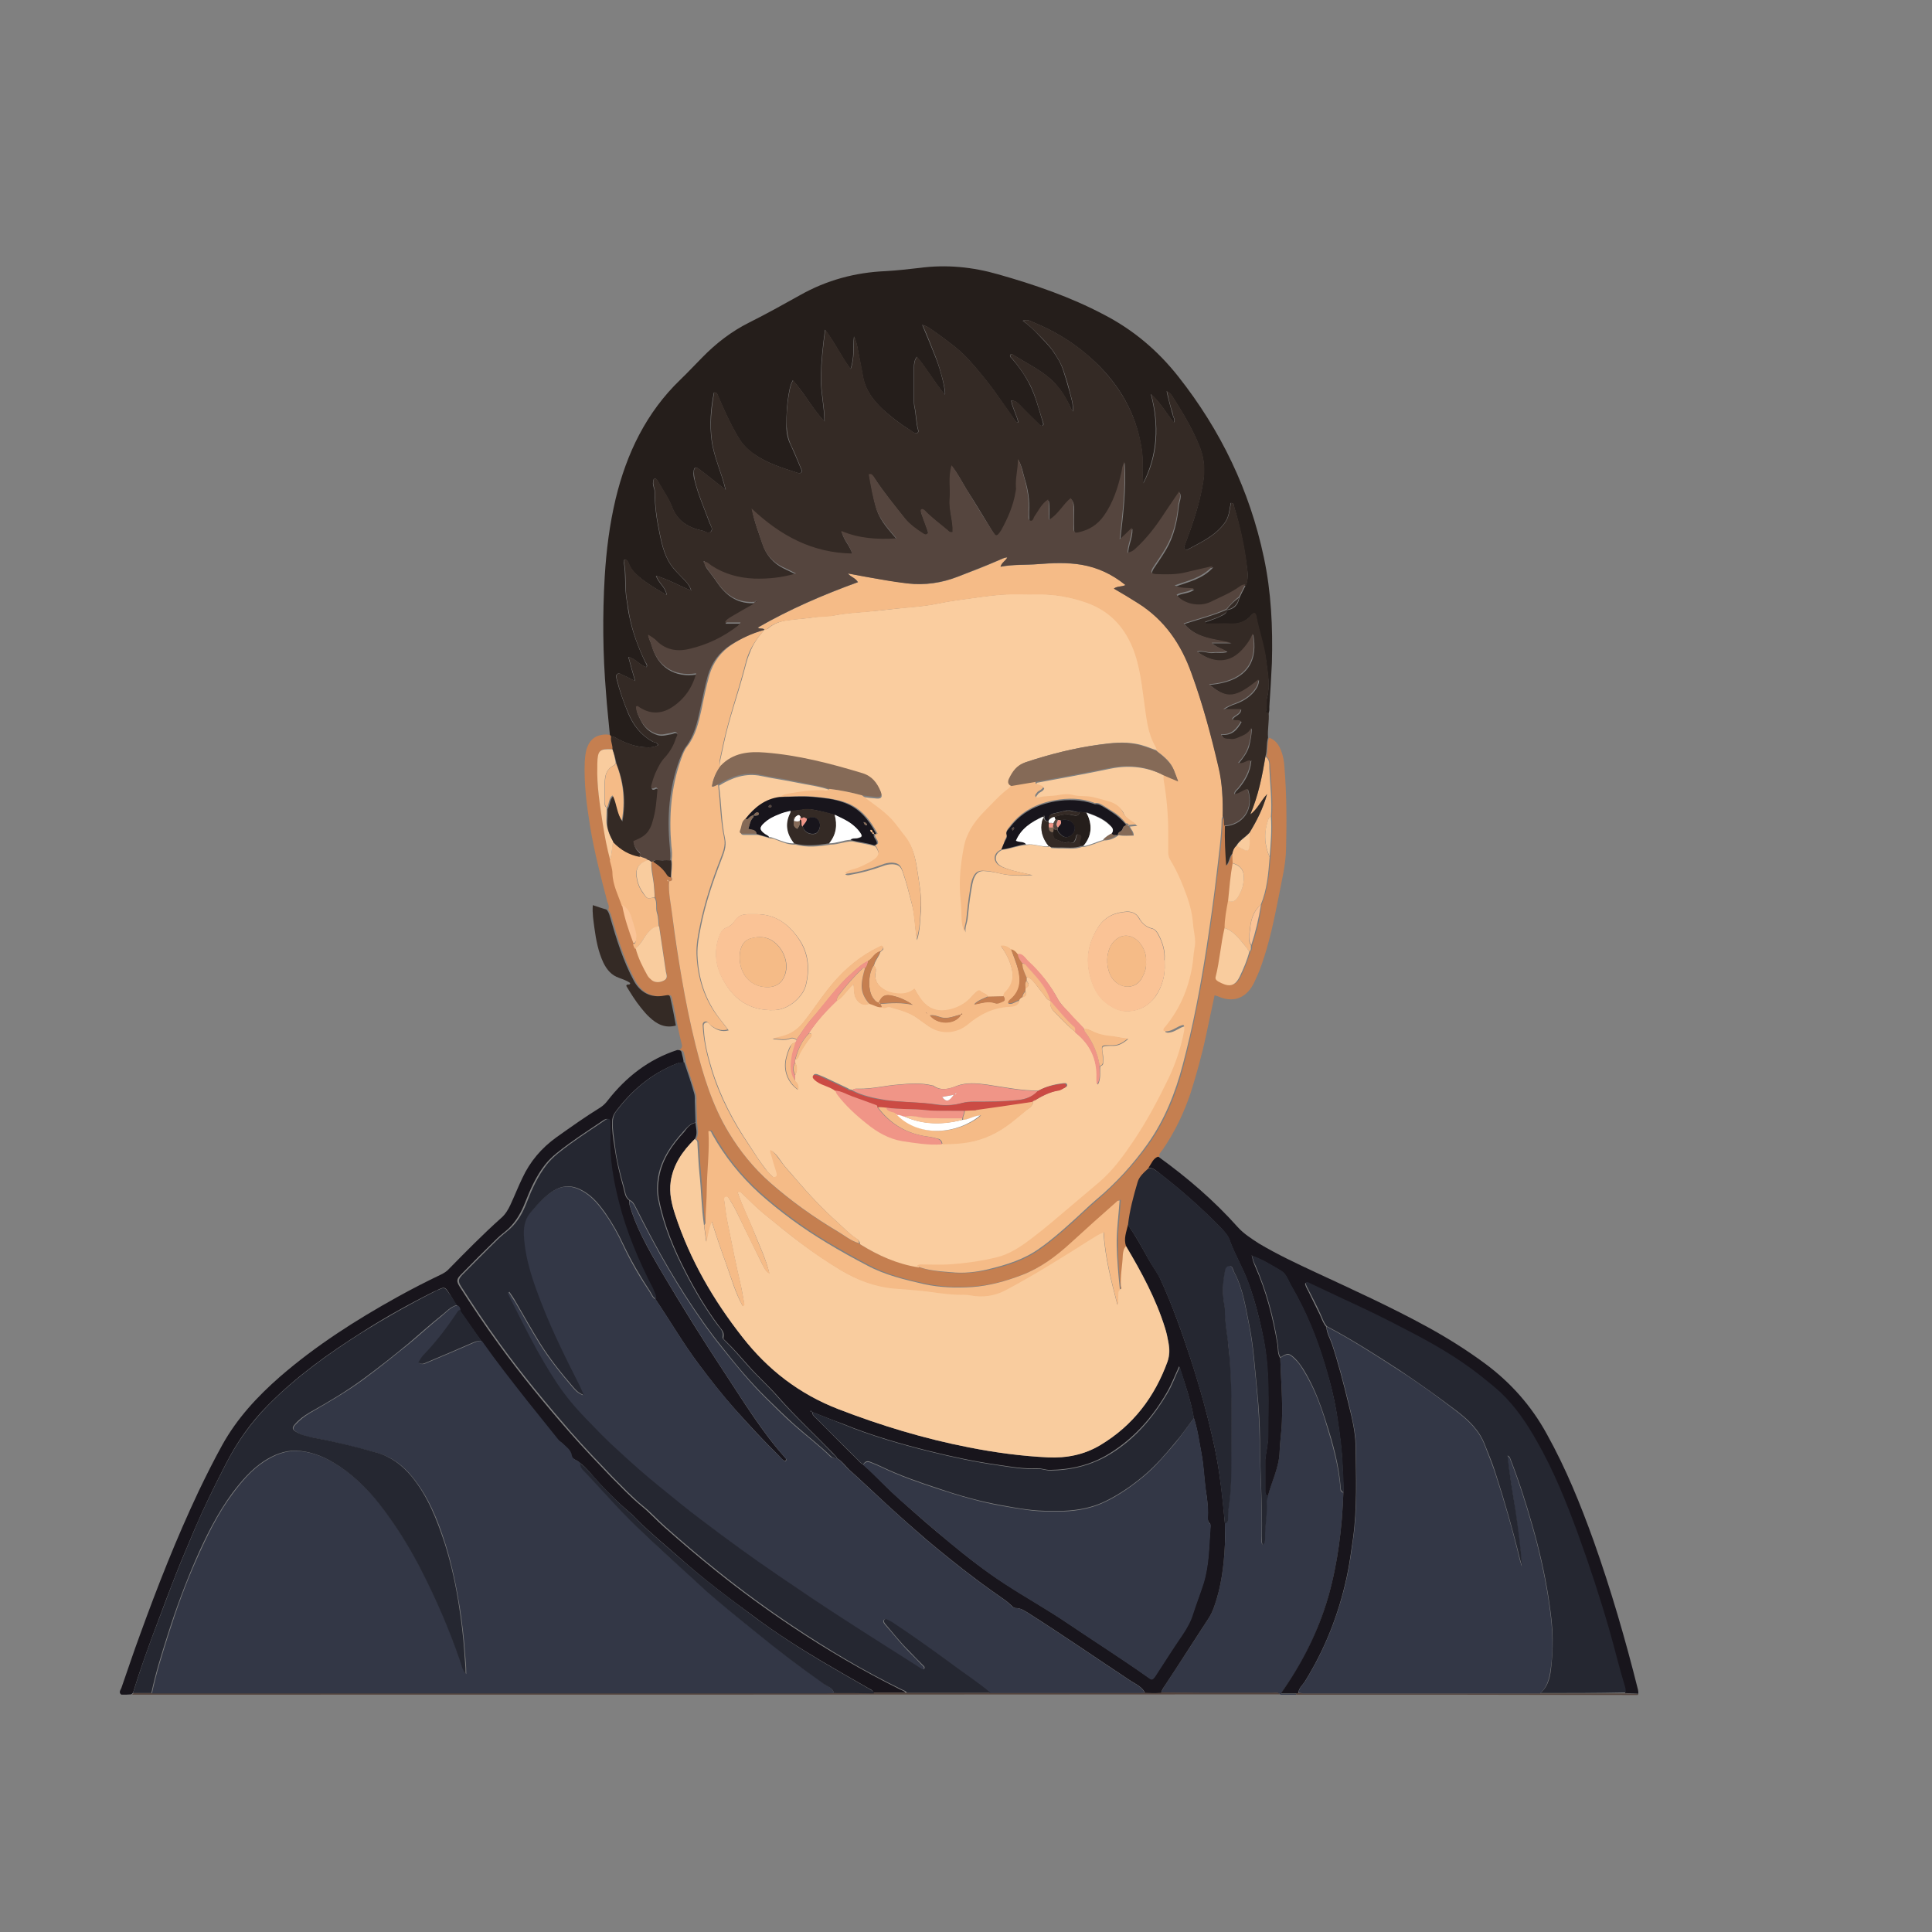 <svg id="Layer_1" xmlns="http://www.w3.org/2000/svg" viewBox="0 0 600 600">
  <rect x="0" y="0" width="600" height="600" fill="#808080" stroke="none"/>
  <style>
    .st0{fill:#333746}.st1{fill:#18151c}.st2{fill:#55453e}.st3{fill:#c57f50}.st4{fill:#252731}.st5{fill:#342a25}.st6{fill:#facd9f}.st7{fill:#f9cc9e}.st8{fill:#f5bb87}.st9{fill:#fac396}.st10{fill:#856a57}.st11{fill:#f09587}.st13{fill:#251e1b}.st14{fill:#fff}
  </style>
  <g id="face">
    <path class="st0" d="M402.5 526.3h-4.8c-.7-.8-1.6-.5-2.5-.5h-22.7c-4 0-8-.1-11.9-.1.3-.8.7-1.6 1.2-2.3 4.5-6.9 9-13.7 13.4-20.6.8-1.2 1.4-2.5 1.9-3.9 2.2-6.2 3-12.7 3.3-19.2.1-2.2 0-4.5 0-6.7.7-.1.9-.5.9-1.2 0-1-.1-1.9.1-2.9.6-4 .9-8.1.9-12.1 0-11.6.4-23.3-.5-34.9-.1-2-.3-4-.6-5.9-.4-3.1-.9-6.1-.9-9.2 0-.5 0-1-.1-1.4-.6-3.3-.6-6.6 0-10 .2-1 .2-2.1 1.3-2.3 1.2-.2 1.3 1.2 1.7 1.9 2.7 5 3.5 10.6 4.6 16 1.4 6.8 1.8 13.7 2.5 20.5.5 5.2.8 10.5.9 15.7.1 10 .8 19.9.6 29.9 0 .8-.2 1.7.2 2.6.8-.5.8-1.4.8-2.1-.1-3.8.8-7.6.5-11.4-.1-.7.2-1.2.5-1.8 1.2-4.6 3.5-8.9 3.6-13.8.1-3 .6-6 .7-9 .3-6.6-.3-13.2-.5-19.9 2.3-1.4 2.7-1.4 4.5.4 1 .9 1.8 2 2.5 3.2 3.2 5.1 5.4 10.7 7.1 16.4 2.1 6.8 4.1 13.7 4.6 20.9 0 .6.4.8.9 1-.4 11-1.7 21.8-4.7 32.4-3.1 10.7-7.9 20.5-14.7 30h4.6c.1 0 .1.2.1.3z"/>
    <path class="st1" d="M37.7 526.3c-1-.7-.2-1.5 0-2.1 1.9-5.4 3.7-10.9 5.7-16.3 5.5-15.2 11.4-30.2 18.3-44.8 2.3-4.8 4.7-9.6 7.3-14.3 4.6-8.3 10.9-15.1 18-21.3 11.2-9.7 23.6-17.6 36.4-24.7 4.5-2.5 9-4.8 13.6-7 1-.5 1.8-1 2.5-1.8 5.3-5.4 10.5-10.7 16.1-15.7 1.3-1.1 2.2-2.6 2.9-4.1 1.3-2.8 2.4-5.6 3.7-8.3 2.4-5.2 6-9.4 10.6-12.7 4.5-3.2 9-6.4 13.7-9.3.9-.6 1.6-1.3 2.2-2.1 5.7-7.3 12.7-12.8 21.6-15.7.6 0 1.3 0 1.4.9.2 1 .6 2 .6 3-.7 0-1.4 0-2.1.3-7.9 3.1-14.2 8.4-19.2 15.2-.6.9-.9 1.8-.9 2.9-.1 2.6.3 5.1.7 7.6.6 4.3 1.6 8.6 2.8 12.8.4 1.4.4 3 1.8 4 0 .5 0 1 .1 1.4 1 3.4 2.3 6.6 3.9 9.8 2 4.1 4.3 8 6.6 11.9 6.1 10.3 12.4 20.4 19 30.4 6 9.1 11.7 18.5 19 26.6.2.2.2.6-.2.8-.8-.2-1.2-.9-1.8-1.5-4.8-4.7-9.3-9.6-13.8-14.6-3.9-4.4-7.6-9.1-11.1-13.8-4.9-6.5-9-13.6-13.6-20.4.1-1.2-.6-2.1-1.1-3.1-4.5-8.7-8.3-17.6-10.7-27.1-1.7-6.7-3-13.5-2.6-20.5.1-1.3 0-2.6 0-3.8 0-.5.1-1-.4-1.4-.7-.1-1.3.4-1.9.8-3.4 2.3-6.8 4.5-10.1 6.9-2.7 2-5.4 3.9-7.5 6.6-2.7 3.5-4.5 7.5-6.1 11.6-1.2 3.1-2.8 5.9-5.2 8.2-1.2 1.1-2.5 2-3.6 3.1-3.8 3.7-7.5 7.4-11.2 11.2-1.3 1.3-1.4 2-.4 3.6 3.9 6.1 7.9 12.1 12.2 18 6.8 9.4 14.2 18.4 21.8 27.1 4.2 4.8 8.6 9.4 13 14 3.1 3.1 6.1 6.3 9.5 9.1 2.5 2 4.6 4.4 7 6.5 5.3 4.7 10.7 9.3 16.2 13.7 7.6 6.1 15.4 11.8 23.5 17.2 10.8 7.2 22 13.8 33.7 19.6.6.3 1.2.4 1.6 1h-10c-.1-.8-.7-1-1.3-1.3-4.9-2.8-9.8-5.6-14.7-8.5-7.1-4.2-14.1-8.7-20.7-13.6-7.9-5.8-15.8-11.7-23.2-18.3-4.5-4-9.2-7.8-13.5-12.1-.6-.6-1.1-1.2-1.7-1.7-4.6-3.9-8.9-8.2-12.8-12.8-1-1.1-2-2.3-3.3-3.1-.8-1-2.5-1-2.8-2.5-.3-1.8-1.7-2.6-2.8-3.7-.4-.4-.9-.6-1.3-1.1-3.3-4-6.5-8-9.7-12.1-4.9-6.1-9.6-12.3-14.1-18.6-2.3-3.2-4.5-6.4-6.8-9.6 0-.7-.3-1.2-.9-1.5-.7-1.2-1.4-2.5-2.2-3.7-1.1-1.8-1.4-1.9-3.3-1-.4.2-.7.4-1.1.5-7.8 3.9-15.4 8.1-22.7 12.8-10.4 6.6-20.3 13.7-29 22.5-5.5 5.5-9.8 11.7-13.3 18.6-3.4 6.6-6.7 13.3-9.6 20.1-1.9 4.6-3.9 9.1-5.7 13.7-1.9 4.9-3.8 9.8-5.6 14.7-2.8 7.4-5.5 14.8-7.8 22.3l-.5.5c-.9.1-2 .1-3.1.1z"/>
    <path class="st2" d="M41 526.3l.5-.5h215.1c.8 0 1.6 0 2.4-.1h95.1c.5 0 1-.1 1.4-.1 1.7.1 3.4.2 5 0 4 0 8 .1 11.9.1h22.7c.8 0 1.8-.3 2.5.5-118.8.1-237.7.1-356.6.1z"/>
    <path class="st2" d="M402.5 526.3v-.4c.3 0 .5-.1.8-.1.5 0 1 .1 1.4.1h100c1.4.1 2.7.1 4.1.2 0 .2-.1.3-.3.3-35.3-.1-70.7-.1-106-.1z"/>
    <path class="st3" d="M189.4 228.2c.2.2.3.4.5.5-.3 1.3.5 2.6.4 3.9-4-.2-4.6.4-4.7 4.5v.7c-.3 6.1.7 12 1.7 18 .6 3.8 1.3 7.5 2.3 11.2.3 1.3.8 2.6.8 3.9.1 3.6 1.8 6.8 2.9 10.1.8 4.1 2.2 8 3.5 12 .2.5.3 1.1.7 1.5.8 3 2.2 5.8 3.7 8.5.3.5.8 1 1.3 1.4 1 .9 2.5.8 3.8.1 1.3-.7.8-1.7.6-2.7l-2.1-14.1c-.2-1.5-.1-3-.6-4.4-.5-1.6.2-3.3-.8-4.8 0-1.4-.2-2.8-.3-4.2-.2-2.3-.8-4.5-.7-6.8h.5c1.7 1.1 3.2 2.3 4.3 4.1.3.4.6.7 1.2.8.5.8.4 1.3-.7 1.4-.1-.2.2-.7-.3-.5-.1 0 .1.4.4.5-.3 3.6.6 7.1 1 10.7.7 6.5 1.8 12.9 2.9 19.3 1.2 7 2.6 13.9 4.3 20.8 2.4 9.4 5.2 18.8 10.3 27.2 3.6 5.8 7.8 11.1 12.9 15.6 6.5 5.7 13.5 10.7 20.9 15.1 2.2 1.3 4.2 2.9 6.7 3.7 5.6 3.5 11.6 6.2 18.2 7.2 3.5 1.3 7.1 1.6 10.7 1.9 3.8.3 7.7-.1 11.4-.9 5.8-1.3 11.4-3.1 16.3-6.7 3.4-2.4 6.5-5.2 9.6-7.9 2.6-2.4 5.1-4.8 7.8-7.1 6-5.2 11.4-11 16-17.4 5.2-7.4 8.6-15.7 10.8-24.4 3.1-12 5.5-24.2 7.4-36.5 1.2-7.8 2.2-15.6 3.2-23.4.6-5.4 1.4-10.7 1.5-16.2 0-.4.1-.8.4-1.1.6.9.3 1.9.5 2.9-.1 4.1 0 8.1.4 12.2 1-1.1 1-2.7 1.9-3.7 0 1 .1 2 .1 3-.7 3.8-1 7.7-1.4 11.5-.5 2.9-1.1 5.7-1.1 8.6-1.2 5-1.6 10.2-2.6 15.2-.1.7.3 1.1.8 1.3 2.8 1.6 5 1.9 6.7-1.5 1.2-2.5 2.2-5.1 3-7.8.6-.5.4-1.3.5-1.9 1.4-4.1 2.4-8.2 2.9-12.5 2-4.8 2.4-9.8 2.8-14.9.3-4.1.7-8.3.4-12.4.4-5.1-.2-10.2-.5-15.3-.1-1.2 0-2.6-1.2-3.5.6-1.9.1-3.9.8-5.8 1.9.6 3 2.1 3.7 3.9.7 1.7 1 3.5 1.1 5.4.7 8.4.7 16.8.5 25.2-.1 5.1-1.4 10-2.3 14.9-1.4 7.1-2.9 14.3-5.3 21.1-.6 1.8-1.4 3.6-2.2 5.3-2.1 4.6-6.1 6.9-11.4 4.5-.3-.1-.6-.2-1-.3-.9 4.1-1.7 8.1-2.6 12.2-1.3 6.2-3 12.3-4.9 18.3-2.1 6.2-4.9 12-8.6 17.4-.5.7-1.3 1.3-1 2.3-1.7.5-2.2 2.1-3 3.4-1.4 1.3-3 2.6-3.5 4.4-1.3 4.4-2.5 8.8-3 13.4-.5 2.2-1.3 4.3-.6 6.6-.8.8-.9 1.8-.9 2.9-.1 3.2-.7 6.4-.6 9.7 0 .3.4 1-.4 1-.5-4.7-.9-9.3-.9-14.1-.1-4.6.6-9.2.9-14-.4.1-.6.1-.7.2-4.9 4.4-9.8 8.7-14.6 13.1-4.5 4.1-9.3 7.7-15.1 9.9-4.9 1.9-10 3.3-15.3 3.7-5 .3-10 .2-15-.9-6.1-1.3-12.1-2.8-17.7-5.8-4.2-2.2-8.4-4.6-12.5-7-7.5-4.5-14.5-9.6-21-15.4-5.9-5.3-10.8-11.5-14.7-18.5-.2-.4-.3-1-1.1-.8.4 5.9-.5 11.7-.5 17.6 0 3.6-.4 7.2-.4 10.8 0 .3-.2.6-.4.8-.8-5.3-.9-10.7-1.4-16-.3-3-.4-6-.6-9 0-.7-.1-1.3-.9-1.5 1-1.7.4-3.4.3-5.1-.1-2-.1-4-.2-5.9 0-1 .1-2.1-.2-3.1-1-3.3-2.1-6.5-3.1-9.7 0-1-.4-2-.6-3-.2-.9-.8-.8-1.4-.9.7-.5 1-1 .7-1.9-.5-1.9-.9-3.8-1.3-5.7-.5-2.7-1-5.3-1.6-8-.3-1.6-.4-1.6-2-1.3-4.1.8-7.4-.8-9.4-4.5-3.5-6.4-5.5-13.2-7.5-20.1-.2-.8-.5-1.5-1-2.1.4-.9 0-1.7-.3-2.5-2-7.6-4-15.3-5.3-23.1-1.1-6.8-2-13.6-1.7-20.5.1-1.2.2-2.4.5-3.5.9-3.2 2.9-4.8 6.3-4.8 0 0 .5.1 1 .1z"/>
    <path class="st1" d="M356.7 362.6c.9-1.2 1.4-2.9 3-3.4 9 6.5 17.3 13.6 24.7 21.9 1.9 2.1 4.3 3.6 6.6 5.1 5.7 3.4 11.7 6.2 17.7 9 11.6 5.4 23.3 10.7 34.6 16.9 6.2 3.4 12.1 7.1 17.8 11.3 8 5.9 14.5 13.2 19.3 22 5.9 10.6 10.4 21.7 14.5 33.1 5.4 15.2 9.9 30.7 13.8 46.3.1.4.1.8.1 1.2-1.4-.1-2.7-.1-4.1-.2-.1-.6 0-1.1-.2-1.7-1.8-5.9-3.2-11.8-4.9-17.7-2.9-10.1-6.2-20.1-9.8-30-3.6-9.8-7.5-19.5-12.7-28.6-3.1-5.5-6.6-10.7-11.2-15.1-2.1-2-4.3-3.8-6.6-5.5-7-5.4-14.5-9.8-22.3-13.8-6.7-3.5-13.4-6.8-20.2-9.9-3.5-1.6-6.9-3.3-10.4-4.9-.3-.2-.7-.4-1.1 0 .1.9.6 1.6 1 2.4 1.2 2.4 2.4 4.9 3.6 7.3.6 1.3 1 2.7 2 3.8.1 1.9 1.1 3.5 1.7 5.2 2 6 3.6 12.2 5.1 18.4 1.1 4.4 2.2 8.8 2.3 13.4.1 9.5.5 19.1-.8 28.6-.6 4.1-1.1 8.2-2 12.2-2.5 11.5-6.7 22.2-12.9 32.2-.7 1.2-2 2.1-2.1 3.7-.3 0-.5.1-.8.1h-4.6c6.7-9.5 11.6-19.3 14.7-30 3-10.6 4.3-21.4 4.7-32.4 0-2.9-.2-5.7-.3-8.6-.2-4.7-.8-9.3-1.5-13.9-.8-5.8-2.2-11.4-3.9-16.9-2.6-8.6-5.9-16.8-10.4-24.5-1-1.7-1.6-3.9-3.3-4.9-2.9-1.7-5.7-3.5-8.9-4.6-.1-.2-.2-.3-.2-.1 0 0 .1.1.2.1 0 1.2.5 2.2.9 3.2 3.4 7.7 5.5 15.8 6.9 24.2.2 1.4 0 3 .9 4.3.2 6.6.8 13.2.5 19.9-.1 3-.6 6-.7 9-.1 4.9-2.4 9.2-3.6 13.8-.9-.1-.9-.7-.9-1.4v-9.8c0-.3.1-.6.1-.9.3-2.1.8-4.2.8-6.4 0-9.9.5-19.8-1.3-29.6-1.2-6.2-2.7-12.3-4.9-18.2-1.6-4.4-4.1-8.5-5.7-12.9-.5-1.5-1.5-2.6-2.5-3.7-5.9-6.1-12.2-11.7-18.9-16.9-1.2-1-2.3-2-3.8-2.1z"/>
    <path class="st1" d="M216 348.7c.1 1.7.8 3.5-.3 5.1-3.7 3.6-6.6 7.8-7.4 13.1-.6 3.6.3 7 1.4 10.4 4.6 14 11.8 26.5 20.9 38 7.9 10.1 17.6 17.6 29.7 22.3 13.2 5.1 26.7 9.2 40.6 11.9 8.1 1.6 16.2 2.7 24.5 3.1 5.8.2 11.3-.8 16.3-3.8 10.2-6.1 16.9-14.9 20.9-26 .7-1.9.7-3.8.3-5.7-.3-1.6-.6-3.1-1.1-4.7-2.8-9.1-7.3-17.3-12.1-25.4-.8-2.3.1-4.4.6-6.6 2.5 3.5 4.5 7.3 6.6 11 1.2 2.1 2.7 4 3.6 6.1 3.6 7.9 6.5 16.1 9.2 24.3 3 9.2 5.6 18.6 7.6 28.1 1.6 7.6 2.4 15.4 3.1 23.1v6.7c-.3 6.5-1.1 13-3.3 19.2-.5 1.4-1.1 2.7-1.9 3.9-4.5 6.9-8.9 13.8-13.4 20.6-.5.7-1 1.5-1.2 2.3-1.7.2-3.4.1-5 0-.9-1.8-2.7-2.6-4.3-3.6-10.6-7-21-14.2-31.7-21-1.3-.8-2.5-1.7-4.1-1.7-.6 0-1-.4-1.4-.8-.6-.6-1.3-1.2-2-1.7-3-2.1-6-4.2-8.9-6.4-5.2-3.9-10.3-8-15.3-12.2-5.7-4.9-11.3-9.9-16.7-15-2.5-2.3-4.9-4.6-7.4-6.8-1.3-1.2-2.2-2.7-3.8-3.6-.2-.6-.8-1-1.2-1.5-5.7-5.9-11.8-11.5-17.2-17.7-2.9-3.3-6.2-6.2-9.1-9.5-2.3-2.6-4.6-5.3-7.1-7.7-.3-.3-.9-.7-.7-1.2.4-1.6-.7-2.5-1.5-3.6-3.8-5.1-7-10.5-9.9-16.1-3.8-7.3-7-14.9-8.6-23-.5-2.4-.4-4.8 0-7.1 1-5.6 4.1-10 7.8-14 .8-1.1 1.8-2.5 3.5-2.8zm36.2 89.8c-.2-.2-.3-.6-.6-.2.2.1.4.1.6.2 0 1 .8 1.5 1.4 2.1 4.3 4.3 8.5 8.6 12.8 12.8.5.5.9 1.1 1.6 1.4.6.5 1.2 1 1.8 1.6 3.3 3.1 6.4 6.4 9.8 9.4 5 4.5 10 8.9 15.2 13.1 5.5 4.6 11.2 9 17.2 12.9 6.5 4.2 13.2 8 19.6 12.3 8.3 5.6 16.8 11 25 16.8 1.1.8 1.4.7 2.2-.6 2.8-4.3 5.5-8.6 8.4-12.8 1.4-2.1 2.5-4.2 3.3-6.6 1-3.1 2.2-6.1 3.2-9.3 1.8-5.8 1.7-11.8 2.2-17.7 0-.2 0-.6-.1-.7-1.1-1-.7-2.4-.7-3.6 0-2.4-.3-4.8-.7-7.1-.5-3.7-.6-7.4-1.3-11.1-.7-3.7-1.2-7.5-2.4-11.2-.9-5.3-2.7-10.4-4.5-15.9-1.4 3-2.4 5.7-3.8 8.1-4.5 7.8-10.2 14.3-18 19.1-5.7 3.5-11.8 4.9-18.4 5-1.4 0-2.6-.6-4-.5-4.1.2-8.1-.5-12.1-1.1-7.1-1-14.1-2.5-21-4.2-9.2-2.3-18.3-4.9-27.1-8.5-3.1-1.1-6.3-2.4-9.6-3.7z"/>
    <path class="st4" d="M380.4 473.1c-.8-7.7-1.5-15.5-3.1-23.1-2-9.5-4.6-18.8-7.6-28.1-2.7-8.3-5.6-16.4-9.2-24.3-1-2.1-2.4-4-3.6-6.1-2.1-3.7-4.1-7.6-6.6-11 .5-4.6 1.7-9 3-13.4.5-1.8 2.1-3.1 3.5-4.4 1.5.1 2.6 1.1 3.8 2 6.7 5.2 13 10.8 18.9 16.9 1.1 1.1 2 2.2 2.5 3.7 1.6 4.4 4.1 8.5 5.7 12.9 2.1 5.9 3.7 12 4.9 18.2 1.9 9.8 1.3 19.7 1.3 29.6 0 2.1-.5 4.2-.8 6.4 0 .3-.1.6-.1.9v9.8c0 .7.1 1.3.9 1.4-.2.6-.5 1.2-.5 1.8.3 3.8-.6 7.6-.5 11.4 0 .8 0 1.6-.8 2.1-.3-.9-.2-1.8-.2-2.6.2-10-.6-19.9-.6-29.9 0-5.2-.4-10.5-.9-15.7-.7-6.9-1.1-13.8-2.5-20.5-1.1-5.4-1.9-11-4.6-16-.4-.8-.5-2.2-1.7-1.9-1.1.2-1.1 1.3-1.3 2.3-.6 3.3-.7 6.6 0 10 .1.5.1 1 .1 1.4 0 3.1.5 6.2.9 9.2.2 2 .4 3.9.6 5.9.9 11.6.5 23.3.5 34.9 0 4-.3 8.1-.9 12.1-.1.9-.1 1.9-.1 2.9 0 .6-.3 1.1-1 1.2z"/>
    <path class="st4" d="M389 390c3.2 1.1 6 2.9 8.9 4.6 1.7 1 2.3 3.2 3.3 4.9 4.5 7.7 7.9 16 10.4 24.5 1.7 5.6 3 11.2 3.9 16.9.7 4.6 1.3 9.3 1.5 13.9.1 2.9.4 5.7.3 8.6-.5-.1-.8-.4-.9-1-.5-7.2-2.4-14.1-4.6-20.9-1.8-5.7-3.9-11.3-7.1-16.4-.7-1.1-1.5-2.2-2.5-3.2-1.9-1.8-2.3-1.8-4.5-.4-.9-1.3-.6-2.9-.9-4.3-1.3-8.3-3.5-16.4-6.9-24.2-.4-.8-.9-1.8-.9-3z"/>
    <path class="st0" d="M259 525.8c-.8 0-1.6.1-2.4.1H47.2c1.3-6.2 3.2-12.2 5.1-18.2 2.5-7.9 5.3-15.7 8.7-23.3 3.2-7.2 6.6-14.3 11.4-20.7 2.8-3.7 5.7-7.2 9.7-9.8 3.1-2 6.4-3.4 10.1-3.3 4.1.2 8 1.6 11.5 3.7 5.6 3.3 10.3 7.8 14.3 12.9 4.8 6.1 9 12.8 12.6 19.7 4.8 9.3 9 18.9 12.4 28.8.5 1.3.6 2.9 1.8 4.2 0-2.5-.2-4.6-.4-6.7-.3-4.7-.9-9.3-1.6-14-1.1-6.6-2.4-13.1-4.4-19.5-2.4-7.6-5.3-14.9-10.4-21.1-2.9-3.6-6.5-6.2-10.9-7.4-6.4-1.7-12.9-3.4-19.5-4.6-1.8-.3-3.8-.8-5.4-1.8-1.3-.8-1.4-1.3-.4-2.4 1.3-1.4 2.8-2.6 4.5-3.6 5.7-3.3 11.3-6.5 16.6-10.4 4.9-3.6 9.6-7.4 14.3-11.2 3.4-2.8 6.6-5.8 10-8.5 1.5-1.2 2.8-2.9 4.9-3.3.6.3.9.8.9 1.5-.2.1-.4.2-.6.4-3.1 4.7-6.5 9.2-10.4 13.3-.7.8-1.2 1.8-1.9 2.6 1.1.9 2 .2 2.8-.1 4.6-1.9 9.2-3.9 13.8-5.9 1-.4 1.9-.9 3-.7 4.5 6.4 9.3 12.5 14.1 18.6 3.2 4 6.5 8.1 9.7 12.1.3.4.9.7 1.3 1.1 1.1 1.1 2.5 1.9 2.8 3.7.2 1.4 2 1.5 2.8 2.5-.1.8.2 1.4.7 1.9 4.1 4.4 8.1 8.8 12.2 13.1 6.1 6.3 12.5 12.3 19.1 18.1 3.4 3 6.7 6.2 10.1 9.1 4.2 3.6 8.6 7.1 12.9 10.6 6.7 5.5 13.6 10.7 20.7 15.7 1 .7 2.5 1.2 2.9 2.8z"/>
    <path class="st0" d="M259.9 452.9c1.6.9 2.5 2.5 3.8 3.6 2.5 2.2 4.9 4.5 7.4 6.8 5.5 5.1 11 10.1 16.7 15 5 4.2 10.1 8.3 15.3 12.2 2.9 2.2 5.9 4.3 8.9 6.4.7.5 1.4 1.1 2 1.7.4.4.8.8 1.4.8 1.6 0 2.8.9 4.1 1.7 10.7 6.8 21.1 14 31.7 21 1.6 1 3.4 1.8 4.3 3.6-.5 0-1 .1-1.4.1h-46.7c-3.9-3.2-8-6-12.1-9-6-4.4-12-8.7-18.2-12.8-.6-.4-1.3-.7-1.9-1-.3-.2-.6-.1-.8.2-.1.2-.1.5 0 .7.1.2.2.4.4.6 2.5 2.8 4.8 5.8 7.4 8.4 1.4 1.4 2.8 2.8 4.2 4.3.3.3.8.6.4 1.2-.3.1-.5.1-.7 0-8-5.1-16-10.1-24-15.3-7-4.5-13.8-9.2-20.7-13.8-8.1-5.5-15.9-11.4-23.8-17.2-4.3-3.2-8.5-6.7-12.7-10.1-4.6-3.7-9-7.6-13.3-11.6-3.4-3.1-6.6-6.5-9.9-9.8-3.3-3.4-6.3-7-8.9-10.9-5.8-8.7-10.4-18.2-15.1-27.5-.1-.3-.2-.6.3-.9.6 1 1.3 2.1 2 3.1 2.5 4.3 4.9 8.6 7.5 12.8 3 4.8 6.5 9.2 10.2 13.5.8.9 1.6 2 3.4 2.6-.6-1.3-1-2.1-1.3-2.9-4.2-8.3-8.3-16.5-11.7-25.2-2.7-6.9-5.2-13.9-5.6-21.4-.1-2.4.2-4.8 1.9-6.9 1.6-1.9 3.2-3.8 5.1-5.4 4-3.4 7.6-4 12-1.2 2.7 1.7 4.5 4 6.3 6.5 2.2 3.1 4.1 6.5 5.7 10 2.4 5.1 5.2 9.9 8.3 14.5.5.8.8 1.8 1.8 2.2 4.6 6.8 8.7 13.9 13.6 20.4 3.5 4.7 7.2 9.3 11.1 13.8 4.4 5 9 10 13.8 14.6.6.5 1 1.3 1.8 1.5.4-.2.4-.6.2-.8-7.3-8.2-13-17.5-19-26.6-6.6-10-12.9-20.2-19-30.4-2.3-3.9-4.6-7.9-6.6-11.9-1.6-3.1-2.9-6.4-3.9-9.8-.1-.4-.1-1-.1-1.4.9.4 1.3 1.1 1.7 1.9 1.8 3.6 3.6 7.1 5.5 10.6 3.1 5.8 6.4 11.4 9.9 16.9 3.6 5.6 7.4 11.1 11.6 16.3 4.4 5.5 8.8 10.9 13.8 15.8 2.8 2.7 5.5 5.5 8.5 8.1 3.8 3.4 7.9 6.4 11.5 10 .7.3 1.3.4 1.9.4z"/>
    <path class="st4" d="M203.8 403.4c-1-.4-1.3-1.4-1.8-2.2-3.1-4.7-5.9-9.5-8.3-14.5-1.6-3.5-3.5-6.8-5.7-10-1.8-2.5-3.6-4.8-6.3-6.5-4.4-2.8-8-2.2-12 1.2-1.9 1.6-3.5 3.5-5.1 5.4-1.7 2.1-2 4.5-1.9 6.9.4 7.5 2.9 14.5 5.6 21.4 3.4 8.7 7.5 16.9 11.7 25.2.4.8.7 1.6 1.3 2.9-1.8-.6-2.6-1.7-3.4-2.6-3.7-4.3-7.2-8.7-10.2-13.5-2.6-4.2-5-8.5-7.5-12.8-.6-1.1-1.3-2.1-2-3.1-.6.3-.5.6-.3.9 4.7 9.3 9.3 18.8 15.1 27.5 2.6 3.9 5.6 7.5 8.9 10.9 3.2 3.3 6.4 6.7 9.9 9.8 4.3 4 8.7 7.9 13.3 11.6 4.2 3.4 8.4 6.9 12.7 10.1 7.8 5.9 15.7 11.7 23.8 17.2 6.9 4.7 13.7 9.3 20.7 13.8 8 5.2 16 10.2 24 15.3.2.1.4.2.7 0 .4-.6-.1-.9-.4-1.2-1.4-1.4-2.8-2.8-4.2-4.3-2.7-2.6-5-5.6-7.4-8.4-.2-.2-.3-.4-.4-.6-.1-.2-.1-.5 0-.7.2-.3.5-.4.8-.2.6.3 1.3.6 1.9 1 6.2 4.1 12.2 8.4 18.2 12.8 4 3 8.2 5.7 12.1 9h-25.9c-.4-.6-1-.7-1.6-1-11.7-5.7-22.9-12.4-33.7-19.6-8.1-5.4-15.9-11.1-23.5-17.2-5.5-4.4-10.9-9-16.2-13.7-2.4-2.1-4.5-4.5-7-6.5-3.4-2.8-6.4-6-9.5-9.1-4.4-4.6-8.8-9.2-13-14-7.6-8.8-15-17.7-21.8-27.1-4.3-5.9-8.3-11.9-12.2-18-1-1.6-.9-2.2.4-3.6 3.7-3.7 7.4-7.5 11.2-11.2 1.1-1.1 2.4-2 3.6-3.1 2.5-2.3 4-5.1 5.2-8.2 1.6-4.1 3.4-8.1 6.1-11.6 2.1-2.7 4.8-4.6 7.5-6.6 3.3-2.4 6.7-4.6 10.1-6.9.6-.4 1.1-.9 1.9-.8.5.4.4.9.4 1.4 0 1.3.1 2.6 0 3.8-.3 7 .9 13.8 2.6 20.5 2.4 9.5 6.2 18.4 10.7 27.1.3 1 1 1.9.9 3.1z"/>
    <path class="st4" d="M141.9 405.3c-2.1.5-3.3 2.1-4.9 3.3-3.4 2.7-6.7 5.7-10 8.5-4.7 3.9-9.4 7.6-14.3 11.2-5.3 3.9-10.9 7.2-16.6 10.4-1.7 1-3.2 2.1-4.5 3.6-1 1.1-.9 1.6.4 2.4 1.7 1 3.6 1.4 5.4 1.8 6.6 1.2 13.1 2.8 19.5 4.6 4.4 1.2 8 3.9 10.9 7.4 5.1 6.2 7.9 13.5 10.4 21.1 2 6.4 3.4 12.9 4.4 19.5.7 4.6 1.3 9.3 1.6 14 .1 2.1.4 4.3.4 6.7-1.2-1.4-1.3-2.9-1.8-4.2-3.4-9.9-7.6-19.5-12.4-28.8-3.6-6.9-7.8-13.6-12.6-19.7-4-5.1-8.7-9.6-14.3-12.9-3.5-2.1-7.4-3.5-11.5-3.7-3.6-.1-7 1.3-10.1 3.3-3.9 2.6-6.9 6.1-9.7 9.8-4.7 6.4-8.2 13.4-11.4 20.7-3.3 7.6-6.2 15.4-8.7 23.3-1.9 6-3.8 12-5.1 18.2h-5.7c2.3-7.5 5-15 7.8-22.3 1.9-4.9 3.7-9.9 5.6-14.7 1.8-4.6 3.8-9.1 5.7-13.7 2.9-6.9 6.2-13.5 9.6-20.1 3.5-6.9 7.9-13.1 13.3-18.6 8.7-8.8 18.6-15.9 29-22.5 7.4-4.6 15-8.9 22.7-12.8.4-.2.7-.4 1.1-.5 1.9-.9 2.1-.8 3.3 1 1 1.2 1.7 2.5 2.5 3.7z"/>
    <path class="st4" d="M259.9 452.9c-.7 0-1.2-.1-1.8-.6-3.7-3.6-7.7-6.6-11.5-10-2.9-2.6-5.7-5.4-8.5-8.1-5-4.9-9.5-10.3-13.8-15.8-4.2-5.2-8-10.7-11.6-16.3-3.5-5.5-6.8-11.1-9.9-16.9-1.9-3.5-3.7-7.1-5.5-10.6-.4-.8-.8-1.5-1.7-1.9-1.4-1-1.4-2.6-1.8-4-1.2-4.2-2.3-8.4-2.8-12.8-.3-2.5-.8-5-.7-7.6.1-1.1.3-2 .9-2.9 5-6.8 11.3-12.1 19.2-15.2.7-.3 1.4-.3 2.1-.3 1.1 3.2 2.2 6.5 3.1 9.7.3 1 .1 2.1.2 3.1.1 2 .1 4 .2 5.9-1.7.3-2.7 1.6-3.8 2.8-3.7 4.1-6.8 8.5-7.8 14-.4 2.4-.5 4.8 0 7.1 1.6 8.1 4.8 15.7 8.6 23 2.9 5.6 6.1 11 9.9 16.1.8 1 1.9 2 1.5 3.6-.1.5.4.8.7 1.2 2.5 2.4 4.8 5.1 7.1 7.7 2.9 3.3 6.2 6.2 9.1 9.5 5.4 6.2 11.5 11.7 17.2 17.7.6.6 1.2 1 1.4 1.6z"/>
    <path class="st4" d="M259 525.8c-.4-1.6-1.9-2-3.1-2.8-7.1-5-14-10.2-20.7-15.7-4.3-3.5-8.7-7-12.9-10.6-3.5-2.9-6.7-6.1-10.1-9.1-6.5-5.9-13-11.8-19.1-18.1-4.1-4.3-8.1-8.8-12.2-13.1-.5-.6-.8-1.2-.7-1.9 1.3.8 2.3 2 3.3 3.1 4 4.6 8.2 8.9 12.8 12.8.6.5 1.1 1.1 1.7 1.7 4.3 4.3 8.9 8.1 13.5 12.1 7.4 6.5 15.3 12.4 23.2 18.3 6.7 4.9 13.6 9.4 20.7 13.6 4.9 2.9 9.8 5.7 14.7 8.5.5.3 1.2.5 1.3 1.3-4.1-.1-8.2-.1-12.4-.1z"/>
    <path class="st4" d="M149.5 416.4c-1.1-.1-2 .3-3 .7-4.6 2-9.2 4-13.8 5.9-.8.3-1.7 1-2.8.1.6-.9 1.1-1.9 1.9-2.6 3.9-4.1 7.3-8.6 10.4-13.3.1-.2.4-.3.6-.4 2.2 3.2 4.5 6.4 6.7 9.6z"/>
    <path class="st0" d="M403.3 525.7c.1-1.6 1.4-2.5 2.1-3.7 6.2-10 10.4-20.8 12.9-32.2.9-4 1.4-8.1 2-12.2 1.3-9.5.9-19.1.8-28.6-.1-4.5-1.2-8.9-2.3-13.4-1.5-6.2-3.1-12.3-5.1-18.4-.6-1.7-1.6-3.3-1.7-5.2 7.8 4.1 15.1 8.8 22.5 13.6 6.1 3.9 12 8.2 17.7 12.6 3.8 2.9 7.2 6.1 8.9 10.7 1.1 2.8 2.2 5.6 3.2 8.5 2.9 8.9 5.5 17.9 7.7 27.1.2.7.4 1.3.6 2-.4-5.8-1.2-11.4-2-17.1-.8-5.6-1.9-11.3-2.5-17.3.5.4.6.5.7.6 2.7 6.9 5 14 7 21.1 2.1 7.3 3.8 14.8 5 22.3.5 3.4 1 6.8 1.2 10.2.2 3.6.2 7.3-.3 11-.4 3.3-.9 6.3-3.4 8.6h-73.6c-.4-.1-.9-.1-1.4-.2z"/>
    <path class="st4" d="M478.4 525.8c2.6-2.3 3.1-5.3 3.4-8.6.4-3.7.5-7.3.3-11-.2-3.4-.7-6.8-1.2-10.2-1.2-7.6-2.9-15-5-22.3-2-7.1-4.3-14.2-7-21.1 0-.1-.2-.2-.7-.6.6 6.1 1.6 11.7 2.5 17.3.8 5.6 1.6 11.3 2 17.1-.2-.7-.4-1.3-.6-2-2.2-9.1-4.8-18.2-7.7-27.1-.9-2.9-2.1-5.7-3.2-8.5-1.7-4.6-5.1-7.8-8.9-10.7-5.8-4.4-11.7-8.6-17.7-12.6-7.4-4.8-14.7-9.5-22.5-13.6-1-1.1-1.4-2.5-2-3.8-1.1-2.5-2.4-4.9-3.6-7.3-.4-.8-.9-1.5-1-2.4.4-.4.7-.2 1.1 0 3.5 1.6 6.9 3.3 10.4 4.9 6.8 3.1 13.6 6.4 20.2 9.9 7.8 4 15.4 8.4 22.3 13.8 2.3 1.8 4.5 3.6 6.6 5.5 4.6 4.4 8.1 9.6 11.2 15.1 5.2 9.1 9.1 18.8 12.7 28.6 3.6 9.9 6.9 19.9 9.8 30 1.7 5.9 3.1 11.9 4.9 17.7.2.5.1 1.1.2 1.7-9 .2-17.7.2-26.5.2z"/>
    <path class="st5" d="M380.9 189.4c1.1-1.5 2.4-2.7 3.9-3.8-.4 2.1-1.7 3.4-3.9 3.8z"/>
    <path class="st6" d="M237.4 195.6c.1-.1.2-.1.3-.1.2-.1.5-.1.7-.2 1.8-1.6 3.9-2.4 6.3-2.7 2.9-.4 5.9-.5 8.7-1 1.9-.3 3.8-.2 5.7-.5 3.5-.7 7.1-.9 10.6-1.2 3.9-.3 7.7-.8 11.6-1.2 3.4-.3 6.8-.6 10.1-1.3 3.8-.8 7.7-1.3 11.5-1.8 3.6-.5 7.2-1 10.9-1.1 2.7-.1 5.4 0 8.2 0 5.4-.1 10.6.8 15.7 2.6 5.8 2.1 10.2 5.8 13 11.3 3.2 6.1 3.8 12.7 4.8 19.3.7 4.8 1 9.7 3.5 14 .2.4.4.9.4 1.4-2.2-.8-4.3-1.7-6.6-2.1-3.8-.7-7.5-.3-11.2.2-7.8 1.1-15.5 3-23 5.5-2.6.9-3.9 2.9-5 5.1-.4.9-.3 1.7.8 2.2-.2.3-.3.6-.6.8-3 2.2-5.4 5-8 7.6-3 3.1-5.3 6.6-6.1 10.9-.9 4.9-1.4 9.8-1.1 14.7.2 2.3.4 4.6.4 6.9 0 1.6.3 3.2.9 4.7-.3-1.5.4-2.8.6-4.2.3-2.9.6-5.8 1.1-8.7.3-1.5.4-3 1.1-4.4.6-1.2 1.4-1.8 2.8-1.8 1.8.1 3.5.4 5.2.8 3.3.8 6.6.7 10 .5-2.8-.7-5.6-1.1-8.2-2.1-.8-.3-1.6-.6-2.3-1.2-1.6-1.5-1.1-3.7 1.2-4.6 2.6-.3 5.1-1.4 7.7-1.5 2.4-.4 4.6.9 7 .5h-.1c.2.2.4.3.6.5.8 0 1.6.1 2.3.1 2.4-.1 4.9.4 7.2-.5h.7c2.1-.4 4.1-1.4 6.1-2 1.6 0 2.9-.5 4.2-1.4.1-.1.2-.2.4-.2 1.5.3 3.1.1 4.6.1 0-1.3-.9-1.9-1.2-2.8.7-.1 1.3-.1 2.3-.2-1.6-1.3-3.4-2-4.1-3.6-.8-2-2.4-2.9-4.3-3.5-1.7-.6-3.5-1.1-5.3-1.4-2-.4-4-.1-5.9-.6-1.5-.4-3-.3-4.5 0-2 .4-4.1.2-6.1.7-.4.1-1 .2-1.2-.4-.1-.4.3-.7.5-1 .5-.8 1.7-.8 2-1.9-.7-.6-1.5-.7-2.2-.9-.4-.2-.2-.5-.1-.8 7.7-1.4 15.3-2.8 23-4.4 5.9-1.2 11.5-.5 16.9 2.3 0 .6 0 1.1.1 1.7.9 5.3 1.4 10.5 1.4 15.9v6.5c0 .8.1 1.5.6 2.3 2.1 3.6 3.8 7.4 5.2 11.3 1 2.8 1.6 5.7 1.9 8.6.2 2.5 1 4.9.5 7.4-.4 2-.5 4.1-.8 6.1-1.3 6.8-3.9 12.9-8.2 18.3-.3.4-.9.7-.6 1.5.3 0 .6.2.9.1 2-.1 3.4-1.7 5.2-2 .3.3.3.6.3.9 0 .4 0 .8-.1 1.2-1 5-2.6 9.9-4.8 14.5-3.2 6.8-6.7 13.4-11 19.6-3.1 4.6-6.4 9-10.5 12.6-3 2.6-6.1 5.1-9.1 7.7-3.8 3.4-7.7 6.7-11.8 9.7-3.4 2.5-6.9 5-11.1 6-5 1.2-10.1 1.9-15.3 2.2-2.4.2-4.8 0-7.2 0-.8 0-1.6-.3-2.2.5-6.6-1-12.6-3.7-18.2-7.2 0-.8-.5-1.3-1.1-1.7-2.2-1.4-3.9-3.3-5.8-5-4.7-4.2-9-8.8-13.1-13.6-1.3-1.6-2.8-3.1-4-4.7-1-1.4-1.9-3-3.5-4-.4.6 0 .9.1 1.3.6 1.9 1.1 3.8 1.7 5.7.1.5.4 1-.2 1.3-.5.3-.9 0-1.3-.3-.7-.7-1.5-1.4-2.1-2.3-1.8-2.3-3.4-4.8-5-7.3-5-7.4-9.1-15.2-11.7-23.7-1.2-4-2.3-8.1-2.5-12.3 0-.7-.4-1.8.5-2.2.9-.4 1.3.6 1.9 1.1 1.5 1.1 3 1.9 5.3 1.3-1-1.3-1.8-2.4-2.7-3.5-4.6-5.9-6.7-12.6-7-19.9-.1-3 .5-6 1.1-9 1.4-7 3.7-13.8 6.3-20.5.8-2.1 1.7-4.2 1.2-6.5-1.2-5.5-1.1-11-1.9-16.6 4-2.5 8.3-4 13.1-3 3.7.8 7.5 1.3 11.3 2.1 3.4.7 6.9 1.1 10.2 2.3-.6.7-1.5.5-2.2.5-3.6-.1-7.1.4-10.6 1-.9.2-1.9.3-2.6 1-4.5.7-7.8 3.2-10.5 6.7-1.4.8-1.2 2.3-1.7 3.5-.4.9 0 1.2.8 1.2h4.3c1.3.4 2.6.7 3.9 1.1.7-.1 1.4.3 2 .5 1.8.7 3.6 1.5 5.7 1.4 3.7 1 7.3.6 11 0 2.3 0 4.4-1 6.7-1 2.4.6 4.9.8 7.2 1.6 1.6 2.4 1.3 3.5-1.1 5-1.4.8-2.8 1.5-4.3 2.1-1.3.6-2.8.7-4 1.6.6.3 1.1.2 1.5.1 3.5-.6 6.8-1.5 10.1-2.7 1-.4 2-.6 3-.6 1.8.1 2.6.6 3.2 2.3 1.2 3.3 2 6.7 2.9 10.1 1 3.5.9 7.2 1.6 11.2 1-3.2.9-6.1 1.2-8.9.3-3.8-.3-7.6-.9-11.4-.6-4.1-1.2-8.1-3.9-11.5-1.4-1.8-2.7-3.8-4.3-5.4-2.7-2.8-6-4.9-9.1-7.3 1.5.2 3 .4 4.5.5 1.4.1 1.8-.5 1.3-1.7-1.1-2.7-2.6-4.7-5.7-5.7-9.9-3-19.9-5.6-30.3-6.4-5-.4-9.9.1-13.7 4.1-.5-.5-.4-1.2-.3-1.8.4-1.9.8-3.7 1.2-5.6 1.6-7.6 4.3-15 6.3-22.5.5-1.8.9-3.7 1.7-5.5 1.1-3 2.7-5.2 4.6-7.3zm88.8 115.2c-.1 1.2.1 2.2.9 3.1 2.2 2.2 4.3 4.6 6.8 6.5.1.1.1.3.3.4 4.5 3.6 6.6 8.2 6.5 14v1c0 .3-.1.7.3 1 1-1.9.5-3.8.7-5.7.5-.1.9-.4.9-.9 0-1 .1-1.9-.1-2.9-.4-2.4-.4-2.4 2.1-2.5h1.2c1.8 0 3.2-1 4.6-2.1-1.6-.1-3.1-.6-4.7-.7-2.3-.2-4.6-.6-6.6-1.7-.7-.4-1.4-.7-2.3-.6-1.5-1.6-3.1-3.2-4.6-4.9-1.2-1.4-2.6-2.7-3.5-4.2-2.4-4.5-5.5-8.4-9.2-11.8-.9-.8-1.6-2.5-3.4-2.1-.5-.7-1-1.4-1.9-1.5l-.5-.5c-.8-.5-1.5-1-2.8-.8 1.7 2.3 2.8 4.6 3.4 7.2.6 2.7.1 4.9-1.7 6.8-.4.5-.9.9-.9 1.6-1.6 0-3.2.1-4.8.1-.5-.9-1.6-1-2.3-1.6-.5-.5-1-.2-1.4.2-.5.4-.9.9-1.4 1.4-1.9 2.2-4.4 3.5-7.1 4.1-2.8.6-5.3.1-7.5-1.9-1.4-1.3-2.2-2.9-3.2-4.6-1.8 1.6-3.8 1.7-5.9 1.4-3-.4-6.9-2.5-6.2-6.4.1-.7.3-1.6-.5-2.2.3-1.6 1.5-2.8 2-4.3l.5-.5c.4-.2.6-.6.3-1-.4-.6-.8-.2-1.2 0-5.8 2.7-10.6 6.8-14.7 11.7-3.1 3.7-5.7 7.8-8.7 11.6-1.8 2.3-4 3.8-6.8 4.5-1 .2-1.9.5-2.9.7 1.9.1 3.7.6 5.5-.1.7-.3 1.4 0 2 .4 0 .4-.1.7-.5.9-.8 0-1.2.6-1.6 1.2-.6 1.2-1 2.5-1.3 3.8-.8 3.6.6 7.3 3.7 9.5.4-1.1-.1-1.9-.8-2.6v-1.9c.7-1.3.7-2.6 0-3.9v-.9c.5-.1.8-.4 1-.9.4-1.4 1.3-2.6 2.1-3.8.6-.9 1.2-1.7 1.8-2.5.5-.8 0-1-.6-1.1 2.4-3.7 5.4-7 8.7-10.1 2.1-1.2 3.1-3.5 5.2-5.2.2 1.6.1 2.9.6 4.2.9 1.9 2.6 2.7 4.3 1.9 1.3.3 2.4 1.2 3.8 1 .8.8 1.6-.2 2.5 0 3 .9 6 1.6 8.6 3.5 1.2.8 2.3 1.7 3.5 2.5 3.8 2.5 8.6 2.2 12-.6 3.7-3.1 7.9-5.3 12.9-5.5 1.1-.1 2.9 0 3.2-1.9.2-.4.5-.7.9-.9 1.3-.5 1.5-.8 1-1.9 0-.3.1-.6.1-.9 1.2-.8 1.2-1.1.3-2.4v-1c1.2 0 1.8.9 2.5 1.7.9 1.1 1.7 2.3 2.6 3.3.7.9 1.1 2 2.3 2.3zm-5.3 31.2c.2-.1.3-.2.5-.3 2.4-1.4 4.8-2.7 7.7-3.2.5-.1 1-.4 1.5-.7.4-.2 1-.4.8-1-.2-.6-.7-.4-1.2-.4-2.7.3-5.3 1-7.7 2.3-5.4 0-10.7-1.1-16.1-1.9-3-.4-6.3-.7-9.2.4-2.5 1-4.9 1.7-7.4-.1h-.2c-3.5-.9-7-.6-10.5-.3-4.2.3-8.3 1.4-12.5 1.3-.6 0-1.3-.1-1.8.4-.3-.1-.6-.1-.9-.2-.2-.1-.4-.2-.5-.3-2.5-1.2-4.9-2.3-7.4-3.5-.7-.3-1.5-.6-2.2-.9-.4-.1-1-.2-1.2.4-.2.4.2.7.5 1 .9.9 2 1.4 3.1 1.8 1.2.5 2.4.8 3.4 1.7.2.4.3.7.5 1.1 2.6 3.6 5.9 6.5 9.3 9.2 3.3 2.6 6.8 4.7 11 5.4 4.1.6 8.2 1.3 12.3 1 2.2-.1 4.4-.1 6.6-.4 4.9-.6 9.1-2.3 13.1-5.1 2.2-1.6 4.2-3.3 6.3-5 .8-.5 2.1-1.2 2.2-2.7zm-86.3-58.1h-1.9c-1.8 0-3.4.3-4.5 2.1-.6.9-1.5 1.7-2.6 2.1-1.1.4-1.7 1.4-2.1 2.4-1.7 4.3-1.4 8.7.6 12.8 3.3 6.8 8.5 10.7 16.5 10.4 4.7-.2 8.9-4.4 9.7-7.7 1.2-4.9.9-9.7-1.9-14-3.3-4.9-7.5-8.2-13.8-8.1zm127.1 15.3V298c.2-2.8-.6-5.3-1.9-7.8-.5-.9-1-1.6-2-1.9-1.9-.4-3.2-1.7-4-3.2-1-1.7-2.6-2.1-4-2-3.4.2-6.5 1.5-8.5 4.5-3.1 4.7-4.2 9.7-2.8 15.2.8 3.3 2.2 6.3 4.9 8.5 2.1 1.7 4.5 2.9 7.2 2.7 3.4-.2 6.2-1.7 8.3-4.6 2.1-3.1 3-6.7 2.8-10.2z"/>
    <path class="st7" d="M349.7 387c4.8 8.1 9.3 16.4 12.1 25.4.5 1.5.8 3.1 1.1 4.7.3 1.9.3 3.8-.3 5.7-4 11-10.7 19.9-20.9 26-5 3-10.5 4.1-16.3 3.8-8.2-.4-16.4-1.5-24.5-3.1-13.9-2.7-27.4-6.8-40.6-11.9-12.1-4.7-21.8-12.2-29.7-22.3-9-11.5-16.3-24-20.9-38-1.1-3.3-1.9-6.8-1.4-10.4.8-5.3 3.7-9.4 7.4-13.1.8.2.9.8.9 1.5.2 3 .3 6 .6 9 .6 5.3.6 10.7 1.4 16 .2 1.6.4 3.2.7 5.3.5-2.5.8-4.5 1.7-6.4 1.4 4.5 2.9 8.9 4.5 13.3s2.8 8.9 5.1 13c.5-.3.6-.5.5-.7-.4-1.9-.6-3.9-1.1-5.8-1.5-6.3-2.7-12.6-4-18.9-.5-2.3-.8-4.7-1.1-7.1-.1-.5-.3-1.3.3-1.5.8-.3 1.1.5 1.4 1 .7 1.2 1.4 2.3 2 3.5 2.6 5.2 5.1 10.5 7.7 15.7.7 1.3 1.2 2.9 2.6 3.7-1-4.4-3-8.5-4.7-12.7-1.7-4.2-3.8-8.3-5.2-12.6.9-.3 1.2.2 1.5.5 2.3 2.2 4.5 4.5 7 6.5 3.7 3 7.4 6.1 11.2 8.9 4 3 8.1 5.7 12.3 8.3 5.2 3.1 10.7 5.2 16.8 5.7 3.6.3 7.3.5 10.9 1 3.6.5 7.1 1 10.7.9.6 0 1.3 0 1.9.2 3.7.7 7.4.3 10.7-1.5 9.1-4.8 17.8-10.3 26.5-15.8 1.3-.8 2.6-1.7 4.2-2.3.4 7.9 2.4 15.3 4.3 22.7.2-.9.2-1.8.2-2.8 0-.7-.2-1.5.5-2 .9 0 .5-.7.4-1-.2-3.3.5-6.5.6-9.7.1-.8.2-1.9 1-2.7z"/>
    <path class="st8" d="M359.2 233.2c0-.5-.1-.9-.4-1.4-2.5-4.3-2.8-9.2-3.5-14-.9-6.6-1.6-13.3-4.8-19.3-2.9-5.5-7.2-9.2-13-11.3-5.1-1.8-10.3-2.7-15.7-2.6-2.7.1-5.4-.1-8.2 0-3.7.1-7.3.6-10.9 1.1-3.8.5-7.7 1-11.5 1.8-3.4.7-6.8 1-10.1 1.3-3.9.3-7.7.8-11.6 1.2-3.5.3-7.1.5-10.6 1.2-1.9.4-3.8.3-5.7.5-2.9.4-5.8.6-8.7 1-2.4.3-4.5 1-6.3 2.7-.2.1-.4.2-.7.2-.5-.7-1.4-.1-2.1-.7 9.9-5.7 20.4-10.2 31.1-14.1-.8-1.3-2.2-1.5-3.1-2.7 3.6.7 7.1 1.3 10.5 1.9l8.1 1.2c5.3.6 10.5-.1 15.5-2.1 4.2-1.6 8.5-3.2 12.7-5.1.8-.3 1.5-.8 2.7-.9-.4 1.1-1.6 1.6-2.1 2.9 4-.7 7.8-.5 11.6-.8 4.5-.3 9.1-.5 13.6.2 5 .8 9.4 2.9 13.6 6.3-1.3.6-2.6.3-3.6 1.1 2.6 1.6 5.1 3 7.6 4.6 8.2 5.2 13.3 12.7 16.5 21.7 3.4 9.6 6.1 19.3 8.4 29.2 1.1 5 1.3 10.1 1.3 15.2-.3.3-.4.7-.4 1.1-.1 5.4-.9 10.8-1.5 16.2-.9 7.8-2 15.6-3.2 23.4-1.9 12.3-4.2 24.5-7.4 36.5-2.3 8.7-5.6 17-10.8 24.4-4.6 6.5-9.9 12.3-16 17.4-2.7 2.3-5.2 4.8-7.8 7.1-3.1 2.8-6.2 5.5-9.6 7.9-4.9 3.6-10.5 5.3-16.3 6.7-3.7.9-7.6 1.3-11.4.9-3.6-.3-7.3-.5-10.7-1.9.6-.7 1.5-.5 2.2-.5 2.4 0 4.8.1 7.2 0 5.2-.3 10.3-1 15.3-2.2 4.2-1 7.7-3.4 11.1-6 4.1-3.1 7.9-6.4 11.8-9.7 3-2.6 6.1-5.1 9.1-7.7 4.2-3.6 7.4-8 10.5-12.6 4.2-6.2 7.7-12.8 11-19.6 2.2-4.6 3.8-9.4 4.8-14.5.1-.4.1-.8.1-1.2 0-.3 0-.6-.3-.9-1.8.3-3.3 1.9-5.2 2-.3 0-.6-.1-.9-.1-.3-.8.3-1.1.6-1.5 4.4-5.4 7-11.5 8.2-18.3.4-2 .4-4.1.8-6.1.5-2.5-.3-4.9-.5-7.4-.2-2.9-.9-5.8-1.9-8.6-1.4-3.9-3-7.7-5.2-11.3-.4-.7-.6-1.4-.6-2.3v-6.5c0-5.3-.5-10.6-1.4-15.9-.1-.5 0-1.1-.1-1.7 1.3.6 2.7 1.1 4.5 1.9-.5-1.3-.9-2.3-1.2-3.2-.9-2.6-3.1-4.4-5.4-6.1z"/>
    <path class="st8" d="M237.4 195.6c-1.9 2.1-3.5 4.3-4.7 6.9-.8 1.8-1.2 3.6-1.7 5.5-2 7.5-4.6 14.9-6.3 22.5-.4 1.9-.8 3.7-1.2 5.6-.1.6-.2 1.3.3 1.8-1.4 1.9-2.4 4-2.7 6.4.8.1 1.3-.5 1.9-.6.7 5.5.7 11.1 1.9 16.6.5 2.3-.4 4.4-1.2 6.5-2.6 6.7-4.9 13.5-6.3 20.5-.6 2.9-1.2 5.9-1.1 9 .3 7.4 2.4 14.1 7 19.9.9 1.1 1.7 2.2 2.7 3.5-2.2.6-3.8-.2-5.3-1.3-.6-.4-1-1.5-1.9-1.1-.9.4-.5 1.4-.5 2.2.3 4.2 1.3 8.3 2.5 12.3 2.6 8.6 6.7 16.4 11.7 23.7 1.6 2.4 3.2 4.9 5 7.3.6.8 1.4 1.5 2.1 2.3.4.4.8.6 1.3.3s.3-.8.2-1.3c-.6-1.9-1.2-3.8-1.7-5.7-.1-.4-.4-.7-.1-1.3 1.5 1 2.4 2.6 3.5 4 1.3 1.7 2.7 3.2 4 4.7 4.1 4.8 8.4 9.4 13.1 13.6 1.9 1.7 3.6 3.6 5.8 5 .6.4 1.1.9 1.1 1.7-2.5-.7-4.5-2.4-6.7-3.7-7.4-4.4-14.4-9.4-20.9-15.1-5.1-4.5-9.4-9.8-12.9-15.6-5.1-8.4-7.9-17.7-10.3-27.2-1.7-6.9-3.1-13.8-4.3-20.8-1.1-6.4-2.1-12.9-2.9-19.3-.4-3.5-1.3-7.1-1-10.7 1.1-.1 1.1-.6.7-1.4 0-1.8.4-3.5.1-5.3.2-1.4.1-2.9-.1-4.3-.8-9.2-.1-18.2 3-26.9.5-1.4 1-2.9 2-4.1 2.6-3.4 3.5-7.5 4.4-11.5.7-3.5 1.4-7 2.4-10.5 1.2-4.1 3.6-7.3 7.1-9.6 2.9-1.9 6.3-3.5 10-4.5z"/>
    <path class="st8" d="M347.8 400.6c-.7.5-.4 1.3-.5 2 0 .9 0 1.8-.2 2.8-1.9-7.5-3.9-14.9-4.3-22.7-1.6.6-2.9 1.5-4.2 2.3-8.7 5.5-17.4 11-26.5 15.8-3.3 1.7-6.9 2.2-10.7 1.5-.6-.1-1.3-.2-1.9-.2-3.6.1-7.1-.4-10.7-.9-3.6-.5-7.3-.7-10.9-1-6.1-.5-11.6-2.6-16.8-5.7-4.2-2.5-8.3-5.3-12.3-8.3-3.8-2.9-7.5-5.9-11.2-8.9-2.5-2-4.7-4.3-7-6.5-.3-.3-.6-.8-1.5-.5 1.5 4.3 3.6 8.4 5.2 12.6 1.6 4.2 3.6 8.2 4.7 12.7-1.5-.9-2-2.4-2.6-3.7-2.7-5.2-5.2-10.4-7.7-15.7-.6-1.2-1.3-2.4-2-3.5-.3-.5-.7-1.3-1.4-1-.6.2-.4 1-.3 1.5.3 2.4.6 4.7 1.1 7.1 1.3 6.3 2.5 12.6 4 18.9.4 1.9.7 3.9 1.1 5.8 0 .2 0 .5-.5.7-2.2-4.1-3.5-8.6-5.1-13-1.6-4.4-3.1-8.8-4.5-13.3-.9 1.9-1.2 3.9-1.7 6.4-.3-2.1-.5-3.7-.7-5.3.2-.2.4-.5.4-.8 0-3.6.4-7.2.4-10.8.1-5.9.9-11.8.5-17.6.9-.2.9.4 1.1.8 3.9 7 8.8 13.1 14.7 18.5 6.5 5.8 13.5 10.9 21 15.4 4.1 2.5 8.3 4.8 12.5 7 5.6 3 11.6 4.4 17.7 5.8 5 1.1 10 1.2 15 .9 5.3-.4 10.3-1.8 15.3-3.7 5.8-2.2 10.6-5.8 15.1-9.9 4.8-4.4 9.7-8.8 14.6-13.1.1-.1.3-.1.7-.2-.3 4.7-1 9.3-.9 14 .1 4.4.5 9.1 1 13.8z"/>
    <path class="st8" d="M388.1 258.6c2.1-3.6 4.1-7.3 5.4-11.9-2.1 2.3-3 4.7-5.2 6.3 2.4-5.8 3.7-11.9 4.7-18 1.3.8 1.2 2.3 1.2 3.5.2 5.1.9 10.2.5 15.3-.4.1-.7.2-.8.7-1.4 4-1.3 7.9.4 11.7-.4 5.1-.8 10.1-2.8 14.9-2.5 2-3.1 4.9-3.4 7.9-.1 1.5-.6 3.2.4 4.6-.1.7.2 1.4-.5 1.9-.7-.9-1.3-1.8-2-2.6-1.7-1.9-3.2-3.9-5.7-4.7 0-2.9.6-5.8 1.1-8.6 1.3.7 2.3.2 3-1 .8-1.3 1.5-2.7 1.7-4.2.6-3.7-.3-5.4-3.3-6.4 0-1-.1-2-.1-3 .2-.9.5-1.7 1.2-2.3.7.1 1.2.4 1.7.8 1.8 1 2.3.7 2.4-1.4.1-1.1.1-2.3.1-3.5z"/>
    <path class="st8" d="M198.4 265.7c.9.7 2.1.6 2.9 1.4-3.3 1.2-4.2 2.9-3.5 6.1.3 1.5.9 2.8 1.8 4.1 1.4 1.9 1.3 1.9 3.6 1.4 1 1.5.3 3.2.8 4.8.5 1.4.4 2.9.6 4.4-1.7-.1-2.7 1-3.7 2.2-1.2 1.5-2 3.3-3.6 4.6-.4-.4-.6-1-.7-1.5.7-.1.8-.6.9-1.2.2-1.4-.3-2.7-.6-3.9-.7-2.5-1.1-5.3-3.8-6.8-1.1-3.3-2.8-6.4-2.9-10.1 0-1.3-.5-2.6-.8-3.9.6-1.9.6-3.8.9-5.8 2.3 2.1 4.9 3.7 8.1 4.2z"/>
    <path class="st7" d="M380.3 288.2c2.5.8 4.1 2.8 5.7 4.7.7.8 1.4 1.7 2 2.6-.7 2.7-1.8 5.3-3 7.8-1.7 3.5-3.8 3.1-6.7 1.5-.5-.3-.9-.7-.8-1.3 1.3-5.1 1.6-10.3 2.8-15.3z"/>
    <path class="st7" d="M197.4 294.5c1.6-1.2 2.4-3.1 3.6-4.6 1-1.2 2-2.2 3.7-2.2l2.1 14.1c.2 1 .7 2-.6 2.7-1.3.7-2.8.7-3.8-.1-.5-.4-1-.9-1.3-1.4-1.5-2.7-2.9-5.4-3.7-8.5z"/>
    <path class="st7" d="M190.4 261.3c-.3 1.9-.4 3.9-.9 5.8-1-3.7-1.7-7.4-2.3-11.2-.9-6-1.9-11.9-1.7-18v-.7c.1-4.2.7-4.7 4.7-4.5.5 1.4.8 2.8 1 4.3-.2.2-.3.6-.6.7-2.2 1.1-2.8 3.1-2.8 5.3v5.9c0 .7-.2 1.5.6 1.9 0 1.3-.1 2.7-.1 4 0 2.4 1 4.5 2.1 6.5z"/>
    <path class="st7" d="M203.3 278.6c-2.3.6-2.3.6-3.6-1.4-.9-1.2-1.5-2.6-1.8-4.1-.7-3.2.2-5 3.5-6.1.4 0 .7.2.9.5-.2 2.3.4 4.5.7 6.8.1 1.5.3 2.9.3 4.3z"/>
    <path class="st7" d="M382.8 268.1c3 1 3.9 2.7 3.3 6.4-.2 1.5-.9 2.9-1.7 4.2-.7 1.1-1.7 1.7-3 1 .4-4 .7-7.8 1.4-11.6z"/>
    <path class="st9" d="M193.2 281c2.7 1.5 3 4.3 3.8 6.8.4 1.2.8 2.6.6 3.9-.1.6-.2 1.1-.9 1.2-1.4-3.8-2.8-7.8-3.5-11.9z"/>
    <path class="st9" d="M388.6 293.5c-1-1.5-.6-3.1-.4-4.6.2-2.9.9-5.8 3.4-7.9-.7 4.3-1.7 8.5-3 12.5z"/>
    <path class="st7" d="M394.3 266.1c-1.7-3.9-1.8-7.8-.4-11.7.2-.4.4-.6.8-.7.3 4.2-.1 8.3-.4 12.4z"/>
    <path class="st5" d="M208.4 267.2c.3 1.8-.1 3.5-.1 5.3-.5-.1-.9-.3-1.2-.8-1.1-1.8-2.6-3-4.3-4.1.9-.9 2-.4 2.9-.4.9-.1 1.8-.1 2.7 0z"/>
    <path class="st8" d="M207.6 273.8c-.2-.1-.5-.4-.4-.5.6-.1.3.4.4.5 0 .1 0 0 0 0z"/>
    <path class="st4" d="M389 390c-.1 0-.2-.1-.2-.1.1-.2.2-.1.2.1z"/>
    <path class="st7" d="M388.1 258.6v3.6c-.1 2.1-.6 2.4-2.4 1.4-.5-.3-1.1-.7-1.7-.8.9-1.8 2.8-2.7 4.1-4.2z"/>
    <path class="st2" d="M388.6 236.4c0-.1.1-.2.1-.2.1 0 .1.1-.1.2z"/>
    <path class="st0" d="M370.8 440.4c1.2 3.6 1.7 7.4 2.4 11.2.7 3.7.8 7.4 1.3 11.1.3 2.3.7 4.7.7 7.1 0 1.2-.4 2.6.7 3.6.1.1.1.5.1.7-.5 5.9-.4 11.9-2.2 17.7-1 3.1-2.2 6.2-3.2 9.3-.7 2.4-1.9 4.5-3.3 6.6-2.9 4.2-5.6 8.5-8.4 12.8-.9 1.3-1.2 1.4-2.2.6-8.2-5.8-16.7-11.2-25-16.8-6.4-4.4-13.2-8.1-19.6-12.3-6-3.9-11.6-8.3-17.2-12.9-5.1-4.3-10.2-8.7-15.2-13.1-3.4-3-6.6-6.3-9.8-9.4-.6-.5-1.2-1.1-1.8-1.6.5-1 1.3-1.1 2.2-.8 1.1.4 2.2.9 3.3 1.4 5.8 2.8 11.9 4.9 18 6.9 6.4 2.1 12.9 4 19.6 5.2 4.9.8 9.8 1.8 14.9 1.7h4.3c4.5-.2 8.8-1 12.9-3 4.3-2.1 8.2-4.8 11.9-7.9 3.6-3 6.6-6.6 9.7-10.2 2.1-2.6 3.9-5.3 5.9-7.9z"/>
    <path class="st4" d="M370.8 440.4c-2 2.6-3.8 5.3-5.9 7.7-3 3.6-6 7.1-9.7 10.2-3.7 3.1-7.6 5.8-11.9 7.9-4.1 2-8.4 2.8-12.9 3h-4.3c-5 .1-9.9-.8-14.9-1.7-6.7-1.2-13.2-3-19.6-5.2-6.1-2-12.2-4.1-18-6.9-1.1-.5-2.2-1-3.3-1.4-.9-.4-1.7-.2-2.2.8-.7-.3-1.1-.9-1.6-1.4-4.3-4.3-8.6-8.5-12.8-12.8-.6-.6-1.4-1.1-1.4-2.1 3.2 1.3 6.5 2.6 9.7 3.9 8.8 3.6 17.9 6.2 27.1 8.5 6.9 1.7 13.9 3.2 21 4.2 4 .6 8 1.3 12.1 1.1 1.4-.1 2.6.5 4 .5 6.6-.1 12.7-1.6 18.4-5 7.8-4.7 13.4-11.3 18-19.1 1.5-2.5 2.4-5.2 3.8-8.1 1.7 5.5 3.5 10.6 4.4 15.9z"/>
    <path class="st4" d="M252.2 438.5c-.2-.1-.4-.1-.6-.2.4-.4.5 0 .6.2z"/>
    <path class="st8" d="M188.5 250.8c-.7-.5-.6-1.2-.6-1.9V243c0-2.3.5-4.2 2.8-5.3.3-.1.4-.5.6-.7 2.3 5.8 2.9 11.7 1.8 17.8-1.8-2.3-1.7-5.2-2.9-7.8-1.2 1-1 2.6-1.7 3.8z"/>
    <path class="st2" d="M218.6 174.5c-.2-.1-.5-.4-.3-.5.5-.2.2.3.3.5z"/>
    <path class="st2" d="M261.4 164.9c-.1 0-.2-.1-.2-.1 0-.2.1-.1.2.1z"/>
    <path class="st5" d="M234.5 187c.1-.2.4-.5.5-.3.2.5-.4.1-.5.3z"/>
    <path class="st5" d="M216.2 209l.2-.2c0 .1-.1.2-.2.2.1.1 0 0 0 0z"/>
    <path class="st5" d="M350.2 171.6c0 .1-.1.2-.1.2-.2 0-.2-.1.1-.2z"/>
    <path class="st9" d="M234.6 283.9c6.3-.1 10.5 3.2 13.7 8.1 2.8 4.4 3.1 9.2 1.9 14-.8 3.3-5 7.5-9.7 7.7-8 .3-13.2-3.7-16.5-10.4-2-4.1-2.3-8.4-.6-12.8.4-1.1 1-2 2.1-2.4 1.1-.4 2-1.1 2.6-2.1 1.1-1.8 2.7-2.1 4.5-2.1h2zm-4.9 13.4c0 4.4 2.4 8 6.4 9 3.5.8 7 0 8-4.6.8-3.7-1.5-8.3-5-10-1.9-.9-3.9-.8-5.8-.3-2.5.6-3.6 2.9-3.6 5.9z"/>
    <path class="st9" d="M361.7 299.2c.2 3.6-.7 7.1-2.9 10.3-2 2.9-4.9 4.4-8.3 4.6-2.7.2-5.1-1-7.2-2.7-2.8-2.2-4.1-5.3-4.9-8.5-1.4-5.5-.3-10.6 2.8-15.2 2-3 5.1-4.3 8.5-4.5 1.5-.1 3.1.3 4 2 .9 1.5 2.2 2.8 4 3.2 1 .2 1.5 1 2 1.9 1.3 2.4 2.1 5 1.9 7.8.1.1.1.4.1 1.1zm-5.8-.4c.2-2-.4-3.8-1.5-5.4-2.1-3-5.7-4-8.5-1-3 3.2-2.6 10 .6 12.6 2.8 2.3 6.6 1.8 8.2-1.4.8-1.5 1.4-3 1.2-4.8z"/>
    <path class="st8" d="M311 263.8c-2.2.9-2.8 3-1.2 4.6.7.6 1.5.9 2.3 1.2 2.7 1 5.5 1.4 8.2 2.1-3.4.2-6.7.3-10-.5-1.7-.4-3.4-.8-5.2-.8-1.4 0-2.2.6-2.8 1.8-.7 1.4-.9 2.9-1.1 4.4-.5 2.9-.8 5.8-1.1 8.7-.1 1.4-.8 2.8-.6 4.2-.6-1.5-.9-3.1-.9-4.7 0-2.3-.2-4.6-.4-6.9-.4-4.9.2-9.8 1.1-14.7.8-4.3 3.1-7.8 6.1-10.9 2.6-2.6 5-5.4 8-7.6.2-.2.4-.5.6-.8 2.6-.4 5.1-.9 7.7-1.3-.1.3-.3.6.1.8.7.3 1.5.4 2.2.9-.3 1.1-1.5 1.1-2 1.9-.2.3-.6.6-.5 1 .2.6.8.5 1.2.4 2-.5 4.1-.3 6.1-.7 1.5-.3 3-.4 4.5 0 1.9.5 3.9.2 5.9.6 1.8.4 3.5.9 5.3 1.4 1.8.6 3.4 1.5 4.3 3.5.7 1.6 2.5 2.3 4.1 3.6-1 .1-1.6.1-2.3.2l-.5-.5h-.4c-1.2-1.5-2.6-2.8-4.3-3.8-.9-.6-1.8-1.1-2.7-1.7-.9-.5-1.6-1-2.7-.8-.1 0-.2 0-.2-.1-4-1.5-8.1-1.5-12.2-.8-5.6 1-10.4 3.4-13.9 8-.5.7-1.3 1.4-1.1 2.3.2.9-.2 1.4-.5 2-.4 1.2-.7 2.1-1.1 3z"/>
    <path class="st10" d="M321.8 242.8c-2.6.4-5.1.9-7.7 1.3-1.1-.4-1.2-1.3-.8-2.2 1.1-2.3 2.4-4.2 5-5.1 7.5-2.5 15.2-4.5 23-5.5 3.7-.5 7.4-.9 11.2-.2 2.3.4 4.4 1.3 6.6 2.1 2.2 1.8 4.5 3.5 5.6 6.3.4.9.7 1.9 1.2 3.2-1.8-.7-3.1-1.3-4.5-1.9-5.3-2.9-11-3.5-16.9-2.3-7.3 1.5-15 2.9-22.7 4.3z"/>
    <path class="st10" d="M223 243.6c-.6.1-1.1.7-1.9.6.4-2.4 1.3-4.5 2.7-6.4 3.8-4 8.7-4.5 13.7-4.1 10.4.8 20.4 3.4 30.3 6.4 3 .9 4.6 3 5.7 5.7.5 1.2.1 1.8-1.3 1.7-1.5-.1-3-.3-4.5-.5-3.3-.9-6.7-1.6-10.1-2-3.3-1.1-6.8-1.5-10.2-2.3-3.7-.8-7.5-1.3-11.3-2.1-4.9-1-9.1.6-13.1 3z"/>
    <path class="st8" d="M257.6 245c3.4.4 6.8 1.1 10.1 2 3.1 2.4 6.4 4.5 9.1 7.3 1.6 1.7 2.8 3.6 4.3 5.4 2.7 3.4 3.3 7.5 3.9 11.5.6 3.8 1.2 7.6.9 11.4-.2 2.8-.2 5.7-1.2 8.9-.7-4-.7-7.6-1.6-11.2-.9-3.4-1.7-6.8-2.9-10.1-.6-1.7-1.4-2.2-3.2-2.3-1.1 0-2.1.2-3 .6-3.3 1.2-6.7 2.2-10.1 2.7-.5.1-1 .2-1.5-.1 1.2-1 2.7-1.1 4-1.6 1.5-.6 2.9-1.3 4.3-2.1 2.4-1.5 2.7-2.6 1.1-5 .7-.1 1.1-.4.8-1.2-.3-.8-1.1-1.3-.8-2.3.2-.4 1 .4.7-.1-2.3-4.2-5.1-7.9-9.9-9.6-3.2-1.1-6.5-1.5-9.8-1.8-3.4-.3-6.8 0-10.3 0 .7-.7 1.7-.8 2.6-1 3.5-.6 7-1.1 10.6-1 .4.1 1.2.4 1.9-.4z"/>
    <path class="st8" d="M271.4 299.8c.8.6.6 1.5.5 2.2-.7 3.9 3.2 6.1 6.2 6.4 2.1.3 4.1.1 5.9-1.4 1 1.7 1.9 3.3 3.2 4.6 2.2 2.1 4.7 2.5 7.5 1.9 2.8-.6 5.2-1.9 7.1-4.1.4-.5.9-.9 1.4-1.4.4-.4.9-.7 1.4-.2.7.7 1.8.7 2.3 1.6-1.5.7-3.2 1.2-4.4 2.5 2.2-.3 4.3-1.2 6.5-.4.8.3 1.5-.3 2.3-.5 1-.3.7-1 .3-1.7 0-.7.4-1.2.9-1.6 1.8-2 2.3-4.2 1.7-6.8-.6-2.6-1.8-4.9-3.4-7.2 1.2-.2 2 .2 2.8.8l.5.5c.7 2 1.5 4 2.1 6 .9 3.5.8 6.8-2.2 9.4-.4.3-1 .6-.8 1.3 1.3.4 2.2-.8 3.4-.9-.4 1.8-2.1 1.8-3.2 1.9-5 .2-9.2 2.4-12.9 5.5-3.4 2.8-8.2 3.2-12 .6-1.2-.8-2.3-1.6-3.5-2.5-2.6-1.9-5.6-2.6-8.6-3.5-.9-.3-1.7.8-2.5 0-.2-.3-.3-.7-.5-1 3.4-.3 6.7-.5 10.1.3-2.1-1.5-4.3-2.5-6.7-2.9-2-.4-2.9.1-3.8 2.2-.7 0-1.1-.5-1.5-1-2.2-2.4-1.9-8.3-.1-10.6zm16.4 14.8c0 .1 0 .1.1.2h.1c-.1 0-.2-.1-.2-.2-.1-.2-.2-.3-.2-.1 0 0 .1.1.2.1zm10.5.5c-1.5.3-3 1-4.6 1-1.7.1-3.1-1.1-4.9-.8 2.3 2.9 7.4 2.9 9.4.2.1 0 .1-.2.1-.4.2-.1.6.2.5-.3 0-.1-.4.1-.5.3z"/>
    <path class="st11" d="M264.7 338.6c.5-.6 1.2-.5 1.8-.4 4.2.1 8.4-1 12.5-1.3 3.5-.3 7-.6 10.5.3h.2c2.4 1.7 4.8 1 7.4.1 3-1.1 6.2-.8 9.2-.4 5.3.8 10.6 1.9 16.1 1.9-1.7 1.8-3.8 2.5-6.2 2.8-4.6.5-9.2.5-13.8.5-1.2 0-2.4.1-3.5.4-2.6.7-5.2.9-7.8.5-5.4-.8-10.8-.6-16.1-1.4-3.6-.6-7.1-1.3-10.3-3zm32.2 1c-.2 0-.5-.1-.3.3l.3-.3c0-.1.1-.1.1-.1v-.1c0 .1-.1.1-.1.2zm-.7.4c-1.5.3-2.5.5-3.6.7 1.3 1.6 1.9 1.5 3.6-.7z"/>
    <path class="st8" d="M320.9 342c-.1 1.5-1.3 2.2-2.2 2.9-2.1 1.7-4.1 3.5-6.3 5-4 2.8-8.3 4.5-13.1 5.1-2.2.3-4.4.3-6.6.4-.1-1-.6-1.7-1.6-1.8-.9-.2-1.8-.5-2.8-.6-6.5-.8-11.8-3.9-15.7-9.2.9-.2 1.9.1 2.8.1.1.9.9 1.1 1.6 1.3.5.1 1.1.1 1.4.7.2.1.3.3.5.4 7 7.1 18.8 5.9 25.8.1-2.1.1-3.7 1.4-5.6 1.4v-.5c0-.8.6-1.5.5-2.4 1.2-.1 2.4-.1 3.7-.2.3 0 .5-.1.6-.3 2.1-.3 4.3-.6 6.4-.9 3.3-.4 6.9-1 10.6-1.5z"/>
    <path class="st1" d="M242.1 247.5c3.4 0 6.8-.3 10.3 0 3.3.3 6.7.6 9.8 1.8 4.7 1.7 7.6 5.3 9.9 9.6.3.6-.5-.2-.7.1 0-.3-.1-.6-.5-.5.1-.4 0-.7-.5-.8l-.2.1c.1.4.2.7.7.7-.1.4 0 .6.5.5-.3 1 .5 1.5.8 2.3.3.8 0 1.1-.8 1.2-2.4-.8-4.8-1-7.2-1.6.5-.6 1.3-.4 2-.5 1.7-.4 1.8-.6.9-1.9-.7-1-1.6-1.8-2.5-2.5-1.6-1.3-3.5-2.1-5.3-2.9-1.1-.3-2.3-.6-3.4-.9-2.2-.5-4.5-1.2-6.8-.7-1.2.2-2.3.3-3.5.4-1.2.3-2.5.6-3.7 1.1-1.7.6-3.2 1.4-4.5 2.6-1.6 1.4-1.5 2.1.1 3.4.5.4 1.2.5 1.4 1.1-1.3-.4-2.6-.7-3.9-1.1-.3-1.4-1.6-1.2-2.6-1.5.4-1.3.5-2.7 1.6-3.7.1-.1 0-.3 0-.5.3 0 .6.1.9 0 .3 0 .6-.1.7-.4 0-.1 0-.3-.1-.4-.4-.3-.7-.2-1 .1-.2.2-.4.5-.6.7-.6 0-1.1.5-1.5.9-.2.2-.5.6-.9.1 2.8-3.6 6.1-6.2 10.6-6.8zm26.1 7.8c.2.6.4.9.8 1 .1 0 .3-.1.3-.2-.2-.3-.4-.7-1.1-.8zm-29.1-5.3c-.1.1-.4.2-.4.4-.1.3.2.4.4.4s.5-.1.5-.4c0-.3-.1-.4-.5-.4z"/>
    <path class="st1" d="M311 263.8c.4-.9.7-1.8 1.1-2.6.3-.6.8-1.1.5-2-.3-.9.5-1.6 1.1-2.3 3.5-4.6 8.3-7 13.9-8 4.1-.7 8.2-.6 12.2.8.1 0 .2.1.2.1 1.1-.2 1.8.3 2.7.8.9.5 1.8 1.1 2.7 1.7 1.6 1 3 2.3 4.3 3.8-.1.5-.7.5-.8.7-.5 1.1-.5 1.2-1.1 1.5-.4.2-.6.5-.6.9-.1.1-.2.1-.4.2-.5-.2-1.3.3-1.5-.6.9-1.3-.1-2-.8-2.8-2-1.9-4.5-2.8-7-3.7-.7 0-1.4-.1-2.1-.1-1.3.2-2.5-.7-3.8-.5h-.5c-1.3.3-2.6.6-3.8.9-1.2.2-1.5.9-1.4 2 0 .2 0 .3-.1.4-.8.1-1.3-.2-1.4-1.1-.1-.1-.1-.2 0-.2 0-.3-.1-.6-.4-.2-3.5 1.7-6.7 3.6-8.3 7.4 1.2.6 2.5.1 3.2 1.2-2.8.3-5.2 1.4-7.9 1.7zm3.5-5.8c.2-.3.3-.5.4-.7.1-.2 0-.4-.2-.4-.2.1-.4.3-.5.4 0 .1.2.3.3.7z"/>
    <path d="M303 344.8c-1.2.1-2.4.1-3.7.2h-2.9c-2.9 0-5.8.1-8.6-.2-4.2-.5-8.4-.2-12.6-.8-.9-.1-1.9-.3-2.8-.1v-.5c-2.6-.9-5.1-1.9-7.7-2.8-1.8-.6-3.4-1.7-5.3-1.8-1-.8-2.2-1.2-3.4-1.7-1.1-.4-2.2-.9-3.1-1.8-.3-.3-.6-.6-.5-1 .2-.6.8-.5 1.2-.4.8.2 1.5.5 2.2.9 2.5 1.1 4.9 2.3 7.4 3.5.1.2.3.3.5.3.3.1.6.1.9.2 3.2 1.7 6.7 2.4 10.2 2.9 5.4.7 10.8.5 16.1 1.4 2.6.4 5.3.2 7.8-.5 1.2-.3 2.4-.4 3.5-.4 4.6 0 9.2 0 13.8-.5 2.4-.2 4.5-1 6.2-2.8 2.4-1.4 5-2 7.7-2.3.5-.1 1-.2 1.2.4.2.6-.4.8-.8 1-.5.3-1 .6-1.5.7-2.8.4-5.3 1.7-7.7 3.2-.3 0-.4.1-.5.3-3.6.5-7.2 1.1-10.9 1.6-2.1.3-4.3.6-6.4.9.1-.1-.1 0-.3.1z" fill="#cb4b44"/>
    <path class="st11" d="M259.4 338.7c1.9.1 3.6 1.2 5.3 1.8 2.6.9 5.2 1.9 7.7 2.8-.3.2-.4.3 0 .5 3.9 5.3 9.2 8.3 15.7 9.2 1 .1 1.8.4 2.8.6.9.2 1.5.8 1.6 1.8-4.2.3-8.2-.4-12.3-1-4.2-.7-7.8-2.8-11-5.4-3.4-2.7-6.7-5.7-9.3-9.2-.2-.3-.3-.7-.5-1.1z"/>
    <path class="st5" d="M245.5 251.8c1.2-.1 2.3-.2 3.5-.4 2.3-.5 4.5.2 6.8.7 1.2.2 2.3.6 3.4.9.9 3.2.6 6.3-1.7 8.9-3.7.6-7.3 1-11 0-2.3-2.9-2.9-6-1.2-9.4.2-.2.1-.5.2-.7zm1.1 3.2c-.3 1.1 0 1.9 1 2.4.6-.8 1-1.5.7-2.4 0-.2 0-.3.1-.5.5 0 .6.3.6.7 0 .5-.1 1.1.3 1.5.2.4.3.7.5 1.1.7 1.1 2.6 1.6 3.7 1 1-.6 1.5-2.5.9-3.6-.9-1.5-2-1.8-3.8-.8-.5-.2-1-.9-1.5-.1l-.4-.4c-.4-.9-.7-.9-1.8-.1-.3.1-.4.3-.3.6v.6z"/>
    <path class="st11" d="M341.5 331c-.1 1.9.4 3.8-.7 5.7-.4-.3-.2-.7-.3-1v-1c.2-5.7-2-10.4-6.5-14-.1-.1-.2-.3-.3-.4 0-.6 0-1.1-.4-1.6-2.7-2.4-4.9-5.3-7.3-8-1.3-4.6-4.8-7.8-7.8-11.3-.2-.2-.6-.2-.9-.3-.6-.9-1.3-1.7-1.4-2.8 1.8-.4 2.4 1.2 3.4 2.1 3.7 3.4 6.8 7.3 9.2 11.8.8 1.6 2.3 2.9 3.5 4.2 1.5 1.7 3.1 3.3 4.6 4.9 0 .4.2.8.4 1.1 2.4 3.3 4 6.7 4.5 10.6z"/>
    <path class="st8" d="M247.4 322.8c-.6-.4-1.3-.7-2-.4-1.8.7-3.6.2-5.5.1 1-.2 1.9-.5 2.9-.7 2.8-.7 5-2.2 6.8-4.5 3-3.8 5.6-7.9 8.7-11.6 4.1-4.9 8.9-8.9 14.7-11.7.4-.2.9-.6 1.2 0 .2.4 0 .8-.3 1l-.5.5c-1.8.3-2.4 2.2-3.8 3-2 .9-3.5 2.4-5.1 3.8-4.7 4.1-8.2 9.4-12.4 14.1-1.7 1.9-3.1 4.2-4.7 6.4z"/>
    <path class="st11" d="M247.4 322.8c1.6-2.2 2.9-4.5 4.7-6.5 4.1-4.7 7.6-9.9 12.4-14.1 1.6-1.4 3.1-2.9 5.1-3.8-.1.9-.3 1.7-1 2.4-.2-.3-.5-.3-.8 0-2.6 2.4-4.9 5.1-7.1 7.9-.5.6-.9 1.3-.8 2.1-3.2 3.1-6.2 6.3-8.7 10.1-2.2 2.3-3.5 5.1-4.3 8.2v.9c-.8 1.3-.8 2.6 0 3.9v1.9c-1.7-2.3-1.7-4.9-1.3-7.4.2-1.5.8-3 1.2-4.6.5-.3.6-.6.6-1z"/>
    <path class="st13" d="M335.3 252.2c.7 0 1.4.1 2.1.1 1.9 3.7 1.8 7.2-1 10.4h-.7c-.5-.4-.6-1-.4-1.5.2-.8.8-1.7-.3-2-1-.3-.8.9-1.1 1.5-.4.8-.6 1.3-1.6.9-.4-.2-.8 0-1.2 0-1.2.2-2.1-.6-3.2-.9-.8-.2-.9-1.4-1-2.3.1-.5.1-.9.2-1.4.3.6.6 1 1.3.5 0 .8.5 1.3 1.1 1.8 1.1 1 2.3.9 3.4-.2s1.1-2.2.2-3.4c-1.1-1.4-2.5-1.1-3.9-1-.3 0-.5-.1-.8-.1h-.8l-.3-.9c1.8-.5 3.5-1.1 5.5-.6 1 .2 2.2.6 2.5-.9z"/>
    <path class="st14" d="M245.5 251.8c0 .2 0 .5-.1.7-1.7 3.4-1.1 6.5 1.2 9.4-2 .1-3.8-.7-5.7-1.4-.7-.2-1.3-.6-2-.5-.3-.6-1-.8-1.4-1.1-1.7-1.2-1.7-2-.1-3.4 1.3-1.2 2.9-2 4.5-2.6 1.1-.5 2.3-.8 3.6-1.1z"/>
    <path class="st14" d="M324.2 253.8c-.1.1-.1.2 0 .2-.3.2-.4.5-.5.8-.8 3 .1 5.6 2 8-2.4.3-4.6-.9-7-.5-.7-1.1-2.1-.6-3.2-1.2 1.6-3.8 4.8-5.8 8.3-7.4.1 0 .2.1.4.1z"/>
    <path class="st14" d="M336.4 262.8c2.8-3.2 2.9-6.8 1-10.4 2.5.9 5 1.8 7 3.7.8.7 1.8 1.5.8 2.8-1 .5-2 1.1-2.7 2-2 .5-3.9 1.6-6.1 1.9z"/>
    <path class="st14" d="M257.5 261.9c2.2-2.7 2.6-5.7 1.7-8.9 1.8.9 3.7 1.7 5.3 2.9.9.7 1.8 1.5 2.5 2.5.9 1.3.8 1.5-.9 1.9-.7.1-1.5-.1-2 .5-2.1.1-4.3 1.1-6.6 1.1z"/>
    <path class="st8" d="M341.5 331c-.6-3.9-2.1-7.3-4.4-10.4-.3-.3-.4-.7-.4-1.1.8-.1 1.6.3 2.3.6 2.1 1.1 4.3 1.5 6.6 1.7 1.5.2 3 .6 4.7.7-1.4 1.1-2.8 2.1-4.6 2.1h-1.2c-2.5 0-2.5 0-2.1 2.5.1.9.1 1.9.1 2.9-.1.6-.4.9-1 1z"/>
    <path class="st5" d="M325.7 262.8c-1.9-2.3-2.8-5-2-8 .1-.3.2-.6.5-.8.1.9.6 1.1 1.4 1.1.1.2.1.4.2.5-.2.4-.1.9 0 1.3-.1 1 .3 1.5 1.3 1.5 0 .9.1 2.1 1 2.3 1.1.3 2 1.2 3.2.9.4-.1.8-.2 1.2 0 .9.4 1.2-.1 1.6-.9.2-.5 0-1.8 1.1-1.5 1.1.3.5 1.3.3 2-.2.6-.2 1.1.4 1.5-2.4.9-4.8.4-7.2.5-.8 0-1.6 0-2.3-.1-.3-.1-.5-.3-.7-.3z"/>
    <path class="st3" d="M268.6 300.8c.6-.7.9-1.5 1-2.4 1.4-.8 2-2.6 3.8-3-.5 1.5-1.7 2.7-2 4.3-1.8 2.4-2.1 8.2 0 10.6.4.5.8 1 1.5 1 .1.3.2.4.5.5.2.3.3.7.5 1-1.4.2-2.5-.7-3.8-1-1.4-1.6-2.4-3.3-2.4-5.6-.1-1.9.5-3.7.9-5.4z"/>
    <path class="st8" d="M268.6 300.8c-.5 1.8-1 3.5-1 5.4 0 2.2 1 4 2.4 5.6-1.7.7-3.4 0-4.3-1.9-.6-1.2-.5-2.6-.6-4.2-2.1 1.7-3.1 4-5.2 5.2-.1-.9.3-1.5.8-2.1 2.2-2.8 4.5-5.5 7.1-7.9.3-.4.6-.5.8-.1z"/>
    <path class="st3" d="M316.1 296.4c.1 1.1.8 1.9 1.4 2.8.1 1.6.7 2.9 1.3 4.3v1c-.6.8-.3 1.6-.3 2.4 0 .3-.1.6-.1.9-.6.5-.8 1.2-1 1.9-.4.2-.7.5-.9.9-1.2.1-2.1 1.3-3.4.9-.1-.7.5-1 .8-1.3 3-2.6 3.1-5.9 2.2-9.4-.5-2.1-1.4-4-2.1-6 1.1.3 1.6.9 2.1 1.6z"/>
    <path class="st8" d="M247 323.8c-.4 1.5-1 3-1.2 4.6-.4 2.6-.5 5.2 1.3 7.4.7.7 1.1 1.5.8 2.6-3.1-2.2-4.5-6-3.7-9.5.3-1.3.7-2.6 1.3-3.8.2-.8.6-1.3 1.5-1.3z"/>
    <path class="st8" d="M318.8 303.5c-.6-1.4-1.3-2.8-1.3-4.3.3.1.7.1.9.3 3 3.5 6.5 6.6 7.8 11.3-1.2-.3-1.6-1.4-2.3-2.2-.9-1.1-1.7-2.3-2.6-3.3-.7-.8-1.3-1.7-2.5-1.8z"/>
    <path class="st10" d="M234 253.2c0 .2.1.4 0 .5-1 1-1.2 2.4-1.6 3.7 1 .3 2.3.1 2.6 1.5h-4.3c-.8 0-1.2-.3-.8-1.2.5-1.2.3-2.7 1.7-3.5.4.5.6.1.9-.1.4-.4.9-.9 1.5-.9z"/>
    <path class="st3" d="M311.7 309.4c.4.7.6 1.4-.3 1.7-.7.3-1.5.8-2.3.5-2.2-.8-4.3 0-6.5.4 1.2-1.3 2.9-1.8 4.4-2.5 1.6 0 3.2-.1 4.7-.1z"/>
    <path class="st8" d="M326.2 310.8c2.4 2.7 4.6 5.6 7.3 8 .5.4.4 1 .4 1.6-2.5-1.9-4.5-4.3-6.8-6.5-.8-.9-1.1-1.9-.9-3.1z"/>
    <path class="st8" d="M247 329.1c.8-3.1 2-5.9 4.3-8.2.7.1 1.1.3.6 1.1-.6.8-1.3 1.6-1.8 2.5-.8 1.2-1.6 2.4-2.1 3.8-.2.4-.5.7-1 .8z"/>
    <path class="st10" d="M347.2 259.2c0-.4.3-.7.6-.9.7-.4.6-.4 1.1-1.5.1-.3.7-.3.8-.7h.4c.1.3.2.4.5.5.3.9 1.2 1.5 1.2 2.8-1.6 0-3.1.1-4.6-.2z"/>
    <path class="st8" d="M247 333.9c-.7-1.3-.8-2.6 0-3.9.7 1.3.7 2.6 0 3.9z"/>
    <path class="st10" d="M342.6 260.8c.8-.9 1.7-1.5 2.7-2 .3.9 1 .4 1.5.6-1.3.9-2.7 1.5-4.2 1.4z"/>
    <path class="st8" d="M318.5 307c0-.8-.3-1.7.3-2.4.9 1.2.9 1.6-.3 2.4z"/>
    <path class="st8" d="M317.5 309.8c.1-.7.4-1.4 1-1.9.4 1.1.3 1.4-1 1.9z"/>
    <path class="st8" d="M320.9 342c.1-.2.2-.4.5-.3-.2.1-.4.2-.5.3z"/>
    <path class="st14" d="M325.7 262.8c.3.1.5.2.6.5-.3-.2-.5-.4-.6-.5z"/>
    <path class="st11" d="M263.8 338.4c-.3.1-.4-.1-.5-.3.1.2.3.3.5.3z"/>
    <path class="st3" d="M314.2 295l-.5-.5.5.5z"/>
    <path class="st3" d="M273.3 295.5l.5-.5-.5.5z"/>
    <path class="st8" d="M229.7 297.3c0-3 1.2-5.3 3.5-5.9 1.9-.5 3.9-.6 5.8.3 3.5 1.7 5.8 6.2 5 10-.9 4.6-4.5 5.4-8 4.6-3.9-1-6.3-4.6-6.3-9z"/>
    <path class="st8" d="M355.9 298.8c.2 1.7-.4 3.3-1.2 4.8-1.7 3.2-5.5 3.7-8.2 1.4-3.2-2.6-3.6-9.4-.6-12.6 2.8-3 6.4-2 8.5 1 1.1 1.6 1.7 3.4 1.5 5.4z"/>
    <path class="st6" d="M350.6 256.6c-.3-.1-.4-.3-.5-.5.2.2.4.3.5.5z"/>
    <path class="st3" d="M272.9 311.3c.9-2 1.8-2.5 3.8-2.2 2.4.5 4.7 1.5 6.7 2.9-3.4-.8-6.7-.7-10.1-.3 0-.2-.2-.4-.4-.4z"/>
    <path class="st3" d="M298.3 315.1c0 .2 0 .4-.1.5-2 2.7-7.1 2.7-9.4-.2 1.8-.3 3.2.9 4.9.8 1.6-.1 3.1-.7 4.6-1.1z"/>
    <path class="st3" d="M298.3 315.1c.1-.2.5-.4.5-.3.2.5-.3.2-.5.3z"/>
    <path class="st3" d="M287.8 314.6c-.1 0-.2-.1-.2-.1 0-.1.1-.1.2.1z"/>
    <path class="st3" d="M287.7 314.6l.2.2h-.1c0-.1 0-.1-.1-.2.1 0 0 0 0 0z"/>
    <path class="st14" d="M296.2 340c-1.6 2.2-2.3 2.3-3.6.7 1.1-.2 2.1-.4 3.6-.7z"/>
    <path class="st14" d="M296.9 339.6c-.1.1-.2.2-.2.3-.3-.4 0-.3.2-.3z"/>
    <path class="st14" d="M296.9 339.6c.1-.1.1-.2.2-.2v.1c-.1 0-.2.1-.2.1z"/>
    <path class="st11" d="M275.3 344c4.2.6 8.4.3 12.6.8 2.8.3 5.7.1 8.6.2h2.9c.1.8-.5 1.5-.5 2.4h-6.5c-2.3-.1-4.6.1-6.9-.4-1.4-.3-2.9-.5-4.4-.1-.8-.1-1.5-.7-2.4-.5 0-.2-.2-.4-.5-.4-.3-.6-.9-.5-1.4-.7-.7-.2-1.4-.4-1.5-1.3z"/>
    <path class="st14" d="M278.6 346.3c.9-.2 1.6.4 2.4.5 5.8 2.5 11.7 2.5 17.8 1 1.9 0 3.6-1.3 5.6-1.4-7 5.8-18.8 7-25.8-.1z"/>
    <path class="st9" d="M298.8 347.8c-6 1.6-12 1.6-17.8-1 1.5-.4 3-.2 4.4.1 2.3.5 4.6.3 6.9.4h6.5v.5z"/>
    <path class="st11" d="M303 344.8l.6-.3c-.2.2-.4.3-.6.3z"/>
    <path class="st14" d="M278.2 346c.2 0 .4.1.5.4-.2-.2-.3-.3-.5-.4z"/>
    <path class="st10" d="M234 253.2c.2-.2.3-.5.6-.7.3-.2.7-.4 1-.1.1.1.1.3.1.4-.1.3-.4.4-.7.4-.4.1-.7 0-1 0z"/>
    <path class="st10" d="M268.2 255.3c.7.1.9.4 1.1.8 0 0-.2.2-.3.2-.4-.1-.7-.4-.8-1z"/>
    <path class="st2" d="M239.1 250c.4 0 .5.1.5.4 0 .3-.3.4-.5.4s-.5-.1-.4-.4c0-.2.3-.3.4-.4z"/>
    <path class="st8" d="M271 258.5c-.5.1-.6-.3-.7-.7 0 0 .1-.1.2-.1.4.1.5.4.5.8z"/>
    <path class="st8" d="M270.9 258.5c.4-.1.5.1.5.5-.4.1-.5-.2-.5-.5.1 0 0 0 0 0z"/>
    <path class="st5" d="M335.3 252.2c-.3 1.5-1.5 1-2.3.9-1.9-.5-3.7.1-5.5.6-.8 0-1.3.5-1.8 1-.1-1.1.2-1.8 1.4-2 1.3-.3 2.6-.6 3.8-.9.2.3.3.3.5 0 1.4-.2 2.6.6 3.9.4z"/>
    <path class="st14" d="M325.7 254.7c.5-.5 1.1-.9 1.8-1l.3.9c-.2.4-.4.8-.6 1.1-.5-.2-.9-.2-1.4-.1-.1-.2-.1-.4-.2-.5.1-.1.1-.3.1-.4z"/>
    <path class="st2" d="M314.5 258c-.2-.4-.3-.5-.2-.6.1-.2.3-.4.5-.4.1 0 .2.2.2.4-.1.1-.3.3-.5.6z"/>
    <path class="st5" d="M324.2 253.8c-.2 0-.3-.1-.4-.2.3-.4.4-.2.4.2z"/>
    <path class="st13" d="M331.5 251.8c-.2.3-.3.3-.5 0h.5z"/>
    <path class="st8" d="M272.4 343.9c-.4-.2-.3-.3 0-.5.1.2 0 .3 0 .5z"/>
    <path class="st1" d="M250.6 254.3c1.7-.9 2.9-.7 3.8.8.6 1.1.1 3-.9 3.6-1.1.6-3 .1-3.7-1-.2-.3-.4-.7-.5-1.1.3-.7 1.2-1.3 1.3-2.3z"/>
    <path class="st11" d="M250.6 254.3c-.1 1-1 1.6-1.4 2.4-.4-.4-.2-1-.3-1.5 0-.4-.1-.7-.6-.7-.1-.3-.1-.6.3-.7l.4.4c.7-.8 1.1-.1 1.6.1z"/>
    <path class="st14" d="M248.7 253.8c-.4.1-.4.4-.3.7 0 .2 0 .3-.1.5-.6.2-1.2.1-1.7 0 0-.2 0-.4.1-.7.3-.1.3-.3.3-.6 1-.8 1.2-.8 1.7.1z"/>
    <path class="st10" d="M246.6 255c.6.1 1.2.2 1.7 0 .3.9-.1 1.6-.7 2.4-1.1-.5-1.3-1.4-1-2.4z"/>
    <path class="st10" d="M246.9 253.7c0 .3 0 .5-.3.6-.1-.3 0-.5.3-.6z"/>
    <path class="st1" d="M329.3 254.7c1.4-.1 2.8-.4 3.9 1 .9 1.1.8 2.3-.2 3.4-1.1 1.1-2.3 1.2-3.4.2-.5-.5-1.1-.9-1.1-1.8v-.5c.5-.7 1.5-1.2.8-2.3z"/>
    <path class="st11" d="M329.3 254.7c.7 1.1-.4 1.6-.7 2.3-.9-.8-.3-1.6 0-2.4.2.1.5.1.7.1z"/>
    <path class="st2" d="M328.5 254.6c-.3.8-.8 1.6 0 2.4v.5c-.7.6-1 .1-1.3-.5-.1 0-.2-.1-.3-.1.1-.4.1-.8.2-1.2.2-.4.4-.8.6-1.1h.8z"/>
    <path class="st10" d="M327.1 258.4c-1 0-1.4-.5-1.3-1.5h1.2c.1 0 .2.1.3.1-.1.5-.1 1-.2 1.4z"/>
    <path class="st11" d="M327 257h-1.2c-.1-.4-.2-.9 0-1.3.5-.1.9-.1 1.4.1-.1.3-.2.8-.2 1.2z"/>
    <path class="st8" d="M272.9 311.3c.3.1.4.2.5.5-.3-.1-.5-.3-.5-.5z"/>
  </g>
  <g id="hair">
    <path class="st13" d="M189.4 228.2c-.4-4.4-.9-8.7-1.2-13.1-1-12-1.1-24-.4-36 .5-8.2 1.5-16.2 3.4-24.2 3.4-14.1 9.5-26.8 20.1-37 2.4-2.3 4.6-4.7 6.9-7 4.2-4.3 9-8 14.4-10.7 5.4-2.7 10.6-5.6 15.8-8.5 8.3-4.7 17.2-7.1 26.7-7.5 3.5-.2 7-.6 10.5-1 8.3-1.1 16.4-.3 24.4 2 11.3 3.2 22.4 7 32.8 12.5 9.1 4.7 16.7 11.1 23.1 19.2 13.2 16.7 22.2 35.4 26.6 56.2 2.3 10.8 2.8 21.7 2.5 32.7-.2 4.6-.5 9.1-.8 13.7 0 .7.1 1.4-.3 2.1-.4-.1-1-.1-.8-.6.4-1.5 0-3.1.4-4.5 1-3.8.1-7.4-.3-11.1-.6-4.7-2.3-9.3-3.1-13.9-.2-1-.7-1.2-1.4-.5-1.8 2.2-4.2 3-7 2.8-1.1-.1-2.2 0-3.4 0h-4.1v-.5c1.8-.7 3.6-1.2 5.3-2.1.7-.4 1.5-.7 1.5-1.7 2.2-.3 3.5-1.6 3.9-3.8.6-1.3 1.3-2.6 1.9-3.8.9-1.9.7-4 .4-5.9-.8-6.2-2.1-12.4-3.9-18.4-.1-.5 0-1.4-1.1-1.4-.4 2-.5 4.1-1.7 5.9-2.9 4.2-7.4 6.2-11.6 8.5-.3.2-.6.2-.9 0-.5-.4-.2-.9-.1-1.3 2.4-6.3 4.6-12.7 5.7-19.5.6-3.6.4-7.1-.9-10.6-2.1-5.5-5.1-10.5-8.2-15.4-.5-.8-1-1.7-2.2-2.3.2 1.1.4 1.8.6 2.6.2.8.4 1.5.6 2.3.2.8.5 1.7.7 2.5.1.7.8 1.3.3 2.3-2.5-3-4.2-6.3-7.1-8.8 2.5 9.6 2.1 18.8-2.4 27.7-.2-2.1-.3-4.1-.2-6.2.1-3.1-.5-6.1-1.2-9-2.5-10-8.2-18.1-16-24.7-5-4.3-10.6-7.6-16.7-10.1-.9-.4-1.8-1-3.3-.5 2.1 1.5 3.6 3 5.1 4.6 1.5 1.6 3.1 3.1 4.4 5 1.3 1.9 2.4 3.7 3.1 5.9.7 2.1 1.3 4.2 1.9 6.4.5 2 1.3 4.1 1 6.3-.6-.9-.9-1.8-1.4-2.7-1.4-2.8-3.2-5.3-5.5-7.4-3.4-3-7.6-5-11.4-7.4-.3-.2-.7-.5-1.1-.1-.2.6.3.9.6 1.2 2.1 2.4 3.9 5 5.4 7.9 1.9 3.7 2.9 7.8 4.1 11.7.1.4.3.8 0 1.1-.5.4-.9-.1-1.2-.4-1.9-1.9-3.9-3.8-5.8-5.8-.7-.7-1.4-1.5-2.8-1.5.4 2.4 1.7 4.4 2.2 6.8-.8 0-.9-.5-1.2-.9-2.1-2.9-4.1-5.9-6.2-8.8-2.5-3.4-5.2-6.7-8-9.8-3-3.3-6.7-5.9-10.3-8.5-1.3-.9-2.5-1.9-4.1-2.3 1.5 3.5 2.9 7 4.3 10.5s3 9.8 2.7 11.2c-3.2-3.8-5.5-8-8.7-11.8-.8 1.1-.9 2.2-.9 3.3v10.3c0 .6 0 1.1.1 1.7.6 2.5.5 5.1 1.2 7.5.2.8-.4 1.2-1.2.8-.5-.2-.9-.6-1.4-.9-2.9-1.8-5.6-3.9-8.2-6.2-3-2.8-5.5-6-6.3-10.2-.4-2-.7-3.9-1.1-5.8-.5-2.3-.7-4.7-1.7-6.8-.4 3.2.2 6.6-1.1 10.1-2.9-3.9-4.8-8.1-7.9-12.2-.7 5.2-1.2 9.9-1.3 14.5-.1 4.7 1.1 9.3 1.1 14-3.7-3.9-6.1-8.7-9.8-12.8-.6 1.1-.8 1.9-1 2.8-.8 3.8-1 7.6-1 11.4 0 2.1.4 4.1 1.4 6 1.1 2.4 2.1 4.8 3.1 7.2.2.4.4.9 0 1.3-.3.3-.6.2-.9.1-4.6-1.5-9.3-2.9-13.4-5.7-2.1-1.4-3.8-3.1-5.1-5.3-2.5-4.2-4.5-8.6-6.4-13.1-.2-.4-.3-1-1.2-.9-1 4.9-1.4 9.9-.7 15s3 9.7 4.3 15.2c-1.5-1.2-2.6-2-3.7-2.9-1.5-1.2-3-2.4-4.5-3.5-1.1-.8-1.6-.6-1.7.7-.1.9 0 1.9.3 2.8 1.1 4.5 3 8.7 4.6 13.1.3.9 1.2 1.8.5 2.7-.7 1-1.8 0-2.7-.2-4.3-.9-7.7-2.9-9.4-7.3-1.1-2.9-3-5.4-4.5-8.2-.2-.3-.4-.7-.9-.6-.5.1-.4.6-.5 1-.2 1.1.5 2 .5 3.1 0 4.3.6 8.6 1.5 12.8.8 3.9 1.7 7.8 4.4 11 1 1.2 2.2 2.3 3.3 3.5.8.8 1.6 1.7 2.1 3.3-3.7-1.5-6.9-3.4-10.9-4.6.8 2.4 2.9 3.4 3.3 6-3.2-1.9-6-3.5-8.5-5.6-1.4-1.2-2.7-2.5-3.3-4.3-.1-.3-.3-.6-.5-.8-.1-.1-.4-.3-.6-.3-.4 0-.4.4-.4.7.7 3.9.2 7.9.9 11.9.3 1.6.4 3.3.8 4.9 1 5 2.8 9.8 5 14.4.2.5.7.9.3 1.5-2-.6-3.3-2.6-5.6-3.2.7 2.5 1.3 4.8 2.1 7.5-1.6-.8-2.7-1.4-3.9-1.9-.5-.2-1.1-.8-1.7-.2-.5.5-.2 1-.1 1.6.9 3.6 2.2 7.2 3.6 10.6 1.6 3.7 3.9 6.7 7.5 8.7.6.3 1.5.2 1.7 1.1-.9.6-1.9.7-3 .7-3.5 0-6.6-1.1-9.6-2.7-.6-.3-1.2-.8-2-.7 0-.2-.1-.3-.3-.5z"/>
    <path class="st5" d="M382.7 265.1c-1 1-.9 2.6-1.9 3.7-.3-4.1-.5-8.2-.4-12.2 5.4-.3 9.3-5.1 7.2-11.4-1.4.3-2.5 1.5-4.1 1.6 0-1 .8-1.4 1.2-1.9 2.1-2.5 3.6-5.2 3.9-8.5.2-.1.3-.2.1-.2 0 0-.1.1-.1.2-1.3-.3-2.2 1.2-3.9.7 1.4-1.7 2.6-3.3 3.2-5.2.5-1.9.8-3.7.9-5.7-.7 1.2-1.6 2-2.8 2.5-1.1.5-2.1 1.2-3.4 1-1.1-.1-2.6.4-3.2-1.5 3.3.3 4.9-1.6 6.2-4-1-.7-2 0-2.8-.7.6-1.3 2.5-1.3 2.7-3.1h-5.4c1.2-.8 2.4-1.4 3.7-1.8 2.2-.8 4.2-2 5.7-3.8.8-1 1.5-2.1 1.5-3.6-6.9 5.6-9.7 6.3-15.3 1.5 12.8-1.1 14.9-8.5 13.5-15.7-.7 1.7-1.6 2.9-2.5 4.1-2.2 2.7-4.9 4.6-8.6 4.1-2.2-.3-4.1-1.2-6.2-2.7 2-.4 3.3.5 4.8.3 1.3-.2 2.7.2 4.5-.3-1.7-1-3.3-1.3-4.7-2.7h6c-5.1-1.3-10.8-1.3-14.7-6 4.6-1.5 9-2.6 13.3-4.5 0 1-.8 1.3-1.5 1.7-1.7 1-3.5 1.4-5.3 2.1v.5h4.1c1.1 0 2.2-.1 3.4 0 2.8.2 5.2-.6 7-2.8.6-.8 1.2-.6 1.4.5.9 4.7 2.6 9.2 3.1 13.9.4 3.7 1.3 7.4.3 11.1-.4 1.5.1 3-.4 4.5-.1.5.5.5.8.6.2 2.6-.4 5.1-.2 7.7-.6 1.9-.2 3.9-.8 5.8-1 6.1-2.2 12.2-4.7 18 2.2-1.6 3.1-4 5.2-6.3-1.3 4.6-3.2 8.3-5.4 11.9-1.3 1.5-3.2 2.4-4.2 4.2-.7.7-1 1.5-1.2 2.4z"/>
    <path class="st5" d="M188.4 282.5c.5.6.8 1.3 1 2.1 2 6.9 4.1 13.8 7.5 20.1 2 3.6 5.3 5.3 9.4 4.5 1.6-.3 1.7-.3 2 1.3.6 2.6 1.1 5.3 1.6 8-3.3.9-5.9-.4-8.2-2.6-1-.9-1.9-2-2.7-3-1.7-2.1-3.1-4.4-4.5-6.7.1-.9 1.2 0 1.2-.9-1-.8-2.2-1.1-3.4-1.6-2.4-.8-3.8-2.5-4.9-4.7-1.6-3.4-2.3-7.1-2.8-10.8-.3-2.3-.7-4.6-.5-7.1 1.5.5 2.9 1 4.3 1.4z"/>
    <path class="st5" d="M190.2 232.6c.1-1.3-.7-2.5-.4-3.9.8-.1 1.3.4 2 .7 3 1.6 6.1 2.7 9.6 2.7 1.1 0 2-.2 3-.7-.2-.9-1.2-.8-1.7-1.1-3.6-2-5.9-5-7.5-8.7-1.5-3.4-2.7-7-3.6-10.6-.1-.5-.4-1.1.1-1.6.6-.6 1.2 0 1.7.2 1.2.5 2.3 1.1 3.9 1.9-.8-2.7-1.4-4.9-2.1-7.5 2.3.6 3.6 2.6 5.6 3.2.4-.6 0-1.1-.3-1.5-2.3-4.6-4-9.4-5-14.4-.3-1.6-.5-3.3-.8-4.9-.7-3.9-.1-8-.9-11.9-.1-.3 0-.7.4-.7.2 0 .5.1.6.3.2.2.4.5.5.8.7 1.8 1.9 3.1 3.3 4.3 2.5 2.1 5.3 3.7 8.5 5.6-.4-2.6-2.5-3.7-3.3-6 3.9 1.2 7.1 3.1 10.9 4.6-.5-1.6-1.3-2.4-2.1-3.3-1.1-1.1-2.3-2.3-3.3-3.5-2.7-3.1-3.6-7.1-4.4-11-.9-4.2-1.5-8.5-1.5-12.8 0-1.1-.6-2-.5-3.1.1-.4-.1-.9.5-1 .5-.1.7.3.9.6 1.5 2.7 3.4 5.2 4.5 8.2 1.7 4.4 5.1 6.4 9.4 7.3.9.2 1.9 1.1 2.7.2.6-.8-.2-1.8-.5-2.7-1.6-4.3-3.5-8.6-4.6-13.1-.2-1-.3-1.9-.3-2.8.1-1.3.6-1.5 1.7-.7 1.5 1.1 3 2.3 4.5 3.5 1.1.9 2.2 1.7 3.7 2.9-1.3-5.4-3.6-10-4.3-15.2-.7-5.1-.2-10.1.7-15 .9 0 1 .5 1.2.9 1.9 4.5 3.9 8.9 6.4 13.1 1.3 2.2 3.1 3.8 5.1 5.3 4.1 2.8 8.8 4.2 13.4 5.7.3.1.6.1.9-.1.4-.4.2-.9 0-1.3-1-2.4-2-4.9-3.1-7.2-.9-1.9-1.3-3.9-1.4-6-.1-3.8.2-7.6 1-11.4.2-.9.4-1.7 1-2.8 3.7 4.2 6.1 8.9 9.8 12.8 0-4.7-1.2-9.3-1.1-14 .1-4.7.6-9.3 1.3-14.5 3.1 4.1 5 8.2 7.9 12.2 1.3-3.5.7-6.9 1.1-10.1 1 2.2 1.2 4.6 1.7 6.8.4 1.9.8 3.9 1.1 5.8.8 4.2 3.3 7.4 6.3 10.2 2.5 2.3 5.2 4.4 8.2 6.2.5.3.9.7 1.4.9.8.4 1.4 0 1.2-.8-.7-2.5-.6-5-1.2-7.5-.1-.5-.1-1.1-.1-1.7v-10.3c0-1.1.1-2.2.9-3.3 3.2 3.7 5.5 8 8.7 11.8.3-1.4-1.4-7.7-2.7-11.2-1.4-3.5-2.7-7-4.3-10.5 1.7.5 2.9 1.4 4.1 2.3 3.6 2.6 7.3 5.2 10.3 8.5 2.8 3.1 5.5 6.4 8 9.8 2.1 2.9 4.2 5.8 6.2 8.8.3.4.4.9 1.2.9-.5-2.3-1.8-4.4-2.2-6.8 1.4 0 2.1.7 2.8 1.5l5.8 5.8c.3.3.7.8 1.2.4.4-.3.1-.7 0-1.1-1.3-3.9-2.2-8-4.1-11.7-1.5-2.8-3.3-5.4-5.4-7.9-.3-.3-.8-.6-.6-1.2.4-.4.8-.1 1.1.1 3.8 2.4 8 4.4 11.4 7.4 2.3 2.1 4.2 4.6 5.5 7.4.4.9.8 1.9 1.4 2.7.3-2.2-.5-4.2-1-6.3-.5-2.2-1.2-4.3-1.9-6.4-.7-2.2-1.9-4-3.1-5.9-1.3-1.9-2.9-3.5-4.4-5-1.5-1.5-3.1-3.1-5.1-4.6 1.5-.5 2.4.1 3.3.5 6.1 2.5 11.7 5.8 16.7 10.1 7.7 6.7 13.4 14.7 16 24.7.7 2.9 1.3 5.9 1.2 9-.1 2.1 0 4.1.2 6.2 4.6-8.8 5-18.1 2.4-27.7 2.9 2.5 4.6 5.8 7.1 8.8.5-1-.2-1.6-.3-2.3-.1-.9-.5-1.7-.7-2.5-.2-.8-.4-1.5-.6-2.3-.2-.8-.3-1.5-.6-2.6 1.2.6 1.7 1.5 2.2 2.3 3.1 4.9 6.1 9.9 8.2 15.4 1.3 3.4 1.5 7 .9 10.6-1.1 6.7-3.3 13.1-5.7 19.5-.2.5-.4.9.1 1.3.3.2.6.2.9 0 4.3-2.3 8.7-4.3 11.6-8.5 1.2-1.8 1.3-3.9 1.7-5.9 1 0 .9.9 1.1 1.4 1.8 6 3.2 12.1 3.9 18.4.2 1.9.5 4-.4 5.9-.7 0-1.2.3-1.8.7-2.8 1.9-5.9 3.2-8.9 4.7-3.7 1.8-8.8.5-10.6-2.2 1.5-1 3.6-.6 5.3-2-2.1-.2-4 .1-5.9-.9 4.1-1.5 8.4-2.3 11.8-6-2.9.7-5.4 1.1-7.8 1.8-3.2.8-6.5.8-9.7.7-1.7 0-1.9-.6-1-2.1 1.3-2 2.7-3.9 3.9-6 2.4-4.1 3.4-8.7 3.9-13.4.1-1.3 1-2.7.3-4.2-1.6 2.4-3.2 4.6-4.6 6.8-2.6 4-5.4 7.7-8.9 10.9-.7.7-1.5 1.2-2.5 1.3-.1-2.5 1.4-4.8 1.3-7.7-1.5 1.4-2.6 2.5-3.8 3.6.9-8 1.9-15.8 1.4-24.2-.3 1-.5 1.5-.6 2-.1.4-.1.8-.2 1.2-1.1 4.8-2.5 9.5-5.5 13.7-2 2.8-4.6 4.4-7.8 5.1-1.3.3-1.6 0-1.6-1.3-.1-2.1 0-4.2 0-6.2 0-1.1-.1-2.2-.9-3.1-2.5 2-3.8 5-6.7 6.7-.3-2.1.2-4.2-.3-6.3-2 1.4-2.9 3.5-4.2 5.2-.4.5-.4 1.7-1.3 1.4-.8-.2-.5-1.2-.6-1.9v-1.4c.2-3.4-.3-6.7-1.3-9.9-.6-2-.9-4.1-2-6 .1 3-.9 5.8-.6 8.8 0 .5 0 1-.1 1.4-.8 4.3-2.4 8.2-4.5 12-.3.5-.5 1-1 1.3-.4.3-.7.3-1-.1-.4-.5-.7-1-1.1-1.6-2.6-4.3-5.2-8.6-7.9-12.8-1.4-2.3-2.6-4.7-4.4-7-1.1 3.6-.4 7.1-.6 10.5-.3 3.5 1.1 6.8.9 10.2-.9.2-1.1-.3-1.5-.6-2.4-2.1-5-3.9-7.2-6.2-.3-.3-.6-.6-1-.2-.3.2-.2.6-.1.9.7 1.9 1.4 3.7 2 5.6.1.4.3.8-.1 1.1-.4.3-.8.2-1.1-.1-2.1-1.4-4.2-2.9-5.9-4.9-3.3-4.2-6.7-8.3-9.6-12.8-.3-.4-.5-1-1.5-.7.7 3.6 1.2 7.1 2.3 10.6 1.2 3.7 3.8 6.3 6.3 9.3-6.1.4-11.7 0-17.1-2.3-.1-.2-.1-.3-.2-.1 0 0 .1.1.2.1.5 2.5 2.6 4.3 3.3 7-12.4-.1-22.2-5.4-31.2-14 .8 4.1 2.1 7.3 3.2 10.6 1.1 3.4 3.3 6 6.5 7.6 1.3.6 2.6 1.3 4.1 2-4.4 1.3-8.6 1.7-12.8 1.6-4.9-.1-9.4-1.4-13.5-4.1-.7-.5-1.3-1.2-2.3-1.2-.1-.2.2-.7-.3-.5-.1 0 .1.4.3.5.1.8.5 1.5 1 2.1 1.1 1.5 2.2 2.9 3.2 4.4 2.8 4 6.5 6.4 11.6 6-.2.5-.6.7-1 1-2.2 1.3-4.4 2.5-6.6 3.8-.6.3-1.2.7-1.7 1.6h4.9c-.4.5-.6.8-.8 1-4.5 3.5-9.5 5.9-15 7.2-4.1 1-7.7.3-10.7-2.9-.6-.7-1.6-1.1-2.2-1.5-.1.8.6 1.8.9 2.9 1.8 6.8 7.1 10.2 14 9.1-1.2 4.5-3.7 8.2-7.6 10.6-3.4 2.2-7.1 2.2-10.5-.4-.1-.1-.3.1-.6.1 0 1.4.6 2.5 1.2 3.7 1.1 2.3 2.7 4 5.3 4.8 1.6.5 3-.1 4.5-.3.5-.1 1.1-.6 1.6-.1.6.6 0 1.2-.2 1.8-.7 2.1-1.8 4.1-3.3 5.8-1.1 1.3-1.9 2.7-2.7 4.2-.7 1.4-1.2 2.9-1.6 4.5-.3 1 .2 1.4 1.2.8.2-.1.4-.1.7.4-.3 3.3-.5 6.9-1.6 10.3-.2.7-.6 1.5-.9 2.2-1.1 2.1-3.1 2.9-5 3.7.1 1.4.7 2.4 1.6 3.2.4.4.8.9.1 1.3-3.2-.6-5.8-2.1-8-4.4-1.1-2-2.1-4.1-2-6.4.1-1.3.1-2.7.1-4 .8-1.2.5-2.8 1.7-4 1.2 2.6 1.2 5.5 2.9 7.8 1.1-6.1.5-12-1.8-17.8-.4-1.9-.8-3.3-1.3-4.7z"/>
    <path class="st2" d="M198.4 265.7c.7-.5.4-1-.1-1.3-.9-.8-1.5-1.8-1.6-3.2 1.9-.8 3.9-1.6 5-3.7.4-.7.7-1.4.9-2.2 1.1-3.4 1.3-7 1.6-10.3-.2-.5-.5-.5-.7-.4-1 .6-1.5.2-1.2-.8.4-1.5.9-3.1 1.6-4.5.7-1.5 1.5-3 2.7-4.2 1.5-1.7 2.6-3.6 3.3-5.8.2-.6.8-1.2.2-1.8-.5-.5-1 0-1.6.1-1.5.2-2.9.8-4.5.3-2.6-.8-4.2-2.5-5.3-4.8-.6-1.2-1.2-2.4-1.2-3.7.3-.1.5-.2.6-.1 3.4 2.5 7.1 2.6 10.5.4 3.9-2.5 6.4-6.1 7.6-10.6l.2-.2-.2.2c-6.9 1.1-12.2-2.3-14-9.1-.3-1.1-1-2.1-.9-2.9.6.4 1.5.9 2.2 1.5 3 3.2 6.6 3.9 10.7 2.9 5.5-1.3 10.5-3.7 15-7.2.2-.2.4-.5.8-1h-4.9c.5-.9 1.1-1.2 1.7-1.6 2.2-1.3 4.4-2.6 6.6-3.8.4-.2.8-.5 1-1 .2-.1.7.2.5-.3 0-.1-.4.1-.5.3-5.1.4-8.8-1.9-11.6-6-1-1.5-2.2-2.9-3.2-4.4-.5-.6-.9-1.3-1-2.1 1 0 1.6.7 2.3 1.2 4.1 2.7 8.6 3.9 13.5 4.1 4.2.1 8.4-.3 12.8-1.6-1.5-.8-2.8-1.4-4.1-2-3.3-1.6-5.4-4.1-6.5-7.6-1-3.3-2.4-6.5-3.2-10.6 9 8.5 18.9 13.8 31.2 14-.7-2.7-2.8-4.5-3.3-7 5.4 2.3 11.1 2.7 17.1 2.3-2.5-3-5.1-5.7-6.3-9.3-1.1-3.5-1.7-7.1-2.3-10.6 1-.3 1.2.3 1.5.7 2.9 4.5 6.3 8.6 9.6 12.8 1.6 2 3.7 3.5 5.9 4.9.3.2.7.4 1.1.1.4-.3.3-.7.1-1.1-.7-1.9-1.4-3.7-2-5.6-.1-.3-.2-.7.1-.9.4-.3.7 0 1 .2 2.2 2.3 4.8 4.2 7.2 6.2.3.3.6.8 1.5.6.2-3.4-1.2-6.8-.9-10.2.3-3.4-.5-6.8.6-10.5 1.8 2.3 3 4.7 4.4 7 2.6 4.3 5.2 8.6 7.9 12.8.3.5.7 1.1 1.1 1.6.3.4.7.4 1 .1.4-.4.7-.8 1-1.3 2.1-3.8 3.8-7.7 4.5-12 .1-.5.2-1 .1-1.4-.2-3 .7-5.8.6-8.8 1.1 1.9 1.4 4 2 6 .9 3.2 1.5 6.5 1.3 9.9v1.4c0 .7-.2 1.7.6 1.9.9.2.9-.9 1.3-1.4 1.2-1.7 2.1-3.8 4.2-5.2.5 2.1 0 4.2.3 6.3 2.9-1.7 4.2-4.7 6.7-6.7.8.9.9 2 .9 3.1v6.2c0 1.3.4 1.6 1.6 1.3 3.2-.7 5.8-2.3 7.8-5.1 2.9-4.1 4.4-8.8 5.5-13.7.1-.4.1-.8.2-1.2.1-.5.3-1 .6-2 .5 8.4-.5 16.2-1.4 24.2 1.2-1.1 2.4-2.2 3.8-3.6.1 2.9-1.4 5.2-1.3 7.7-.2.1-.3.2-.1.2 0 0 .1-.1.1-.2 1-.1 1.8-.6 2.5-1.3 3.5-3.2 6.3-6.9 8.9-10.9 1.5-2.3 3-4.4 4.6-6.8.7 1.6-.1 2.9-.3 4.2-.4 4.7-1.5 9.3-3.9 13.4-1.2 2.1-2.6 4-3.9 6-.9 1.5-.7 2 1 2.1 3.3.1 6.5.2 9.7-.7 2.4-.6 4.9-1.1 7.8-1.8-3.4 3.7-7.7 4.5-11.8 6 1.9 1 3.8.7 5.9.9-1.7 1.4-3.8 1-5.3 2 1.9 2.7 7 4 10.6 2.2 3-1.5 6.1-2.7 8.9-4.7.5-.4 1.1-.7 1.8-.7-.6 1.3-1.3 2.6-1.9 3.8-1.5 1.1-2.7 2.4-3.9 3.8-4.2 1.9-8.7 3-13.3 4.5 3.9 4.7 9.5 4.7 14.7 6h-6c1.3 1.4 3 1.6 4.7 2.7-1.7.4-3.1.1-4.5.3-1.5.2-2.8-.7-4.8-.3 2.1 1.5 4 2.4 6.2 2.7 3.7.4 6.4-1.4 8.6-4.1.9-1.1 1.8-2.3 2.5-4.1 1.4 7.2-.7 14.6-13.5 15.7 5.6 4.8 8.4 4.1 15.3-1.5 0 1.5-.7 2.6-1.5 3.6-1.5 1.8-3.5 3-5.7 3.8-1.3.5-2.5 1-3.7 1.8h5.4c-.2 1.8-2.1 1.8-2.7 3.1.8.7 1.9 0 2.8.7-1.4 2.3-2.9 4.3-6.2 4 .7 1.8 2.1 1.3 3.2 1.5 1.3.1 2.3-.6 3.4-1 1.2-.5 2.2-1.3 2.8-2.5 0 2-.3 3.8-.9 5.7-.6 2-1.7 3.5-3.2 5.2 1.7.5 2.7-1 3.9-.7-.3 3.3-1.9 6-3.9 8.5-.4.5-1.2.9-1.2 1.9 1.6-.1 2.7-1.3 4.1-1.6 2.2 6.3-1.7 11.1-7.2 11.4-.2-1 .1-2-.5-2.9.1-5.1-.1-10.3-1.3-15.2-2.3-9.9-4.9-19.7-8.4-29.2-3.2-9-8.3-16.5-16.5-21.7-2.5-1.6-5-3.1-7.6-4.6 1-.8 2.3-.5 3.6-1.1-4.2-3.4-8.6-5.4-13.6-6.3-4.5-.8-9.1-.6-13.6-.2-3.8.3-7.6 0-11.6.8.4-1.4 1.6-1.8 2.1-2.9-1.2.1-1.9.6-2.7.9-4.2 1.8-8.4 3.4-12.7 5.1-5 1.9-10.2 2.7-15.5 2.1-2.7-.3-5.4-.7-8.1-1.2-3.5-.6-6.9-1.2-10.5-1.9.9 1.1 2.3 1.3 3.1 2.7-10.8 3.9-21.2 8.4-31.1 14.1.7.6 1.6 0 2.1.7-.1 0-.2 0-.3.1-3.6 1-7 2.6-10.2 4.6-3.6 2.3-5.9 5.5-7.1 9.6-1 3.5-1.6 7-2.4 10.5-.9 4.1-1.8 8.1-4.4 11.5-.9 1.2-1.4 2.7-2 4.1-3.2 8.7-3.9 17.7-3 26.9.1 1.4.3 2.9.1 4.3-.9 0-1.7-.1-2.6 0-1 .1-2.1-.4-2.9.4h-.5c-.2-.3-.6-.5-.9-.5-.7-.8-1.9-.7-2.8-1.4z"/>
  </g>
</svg>
